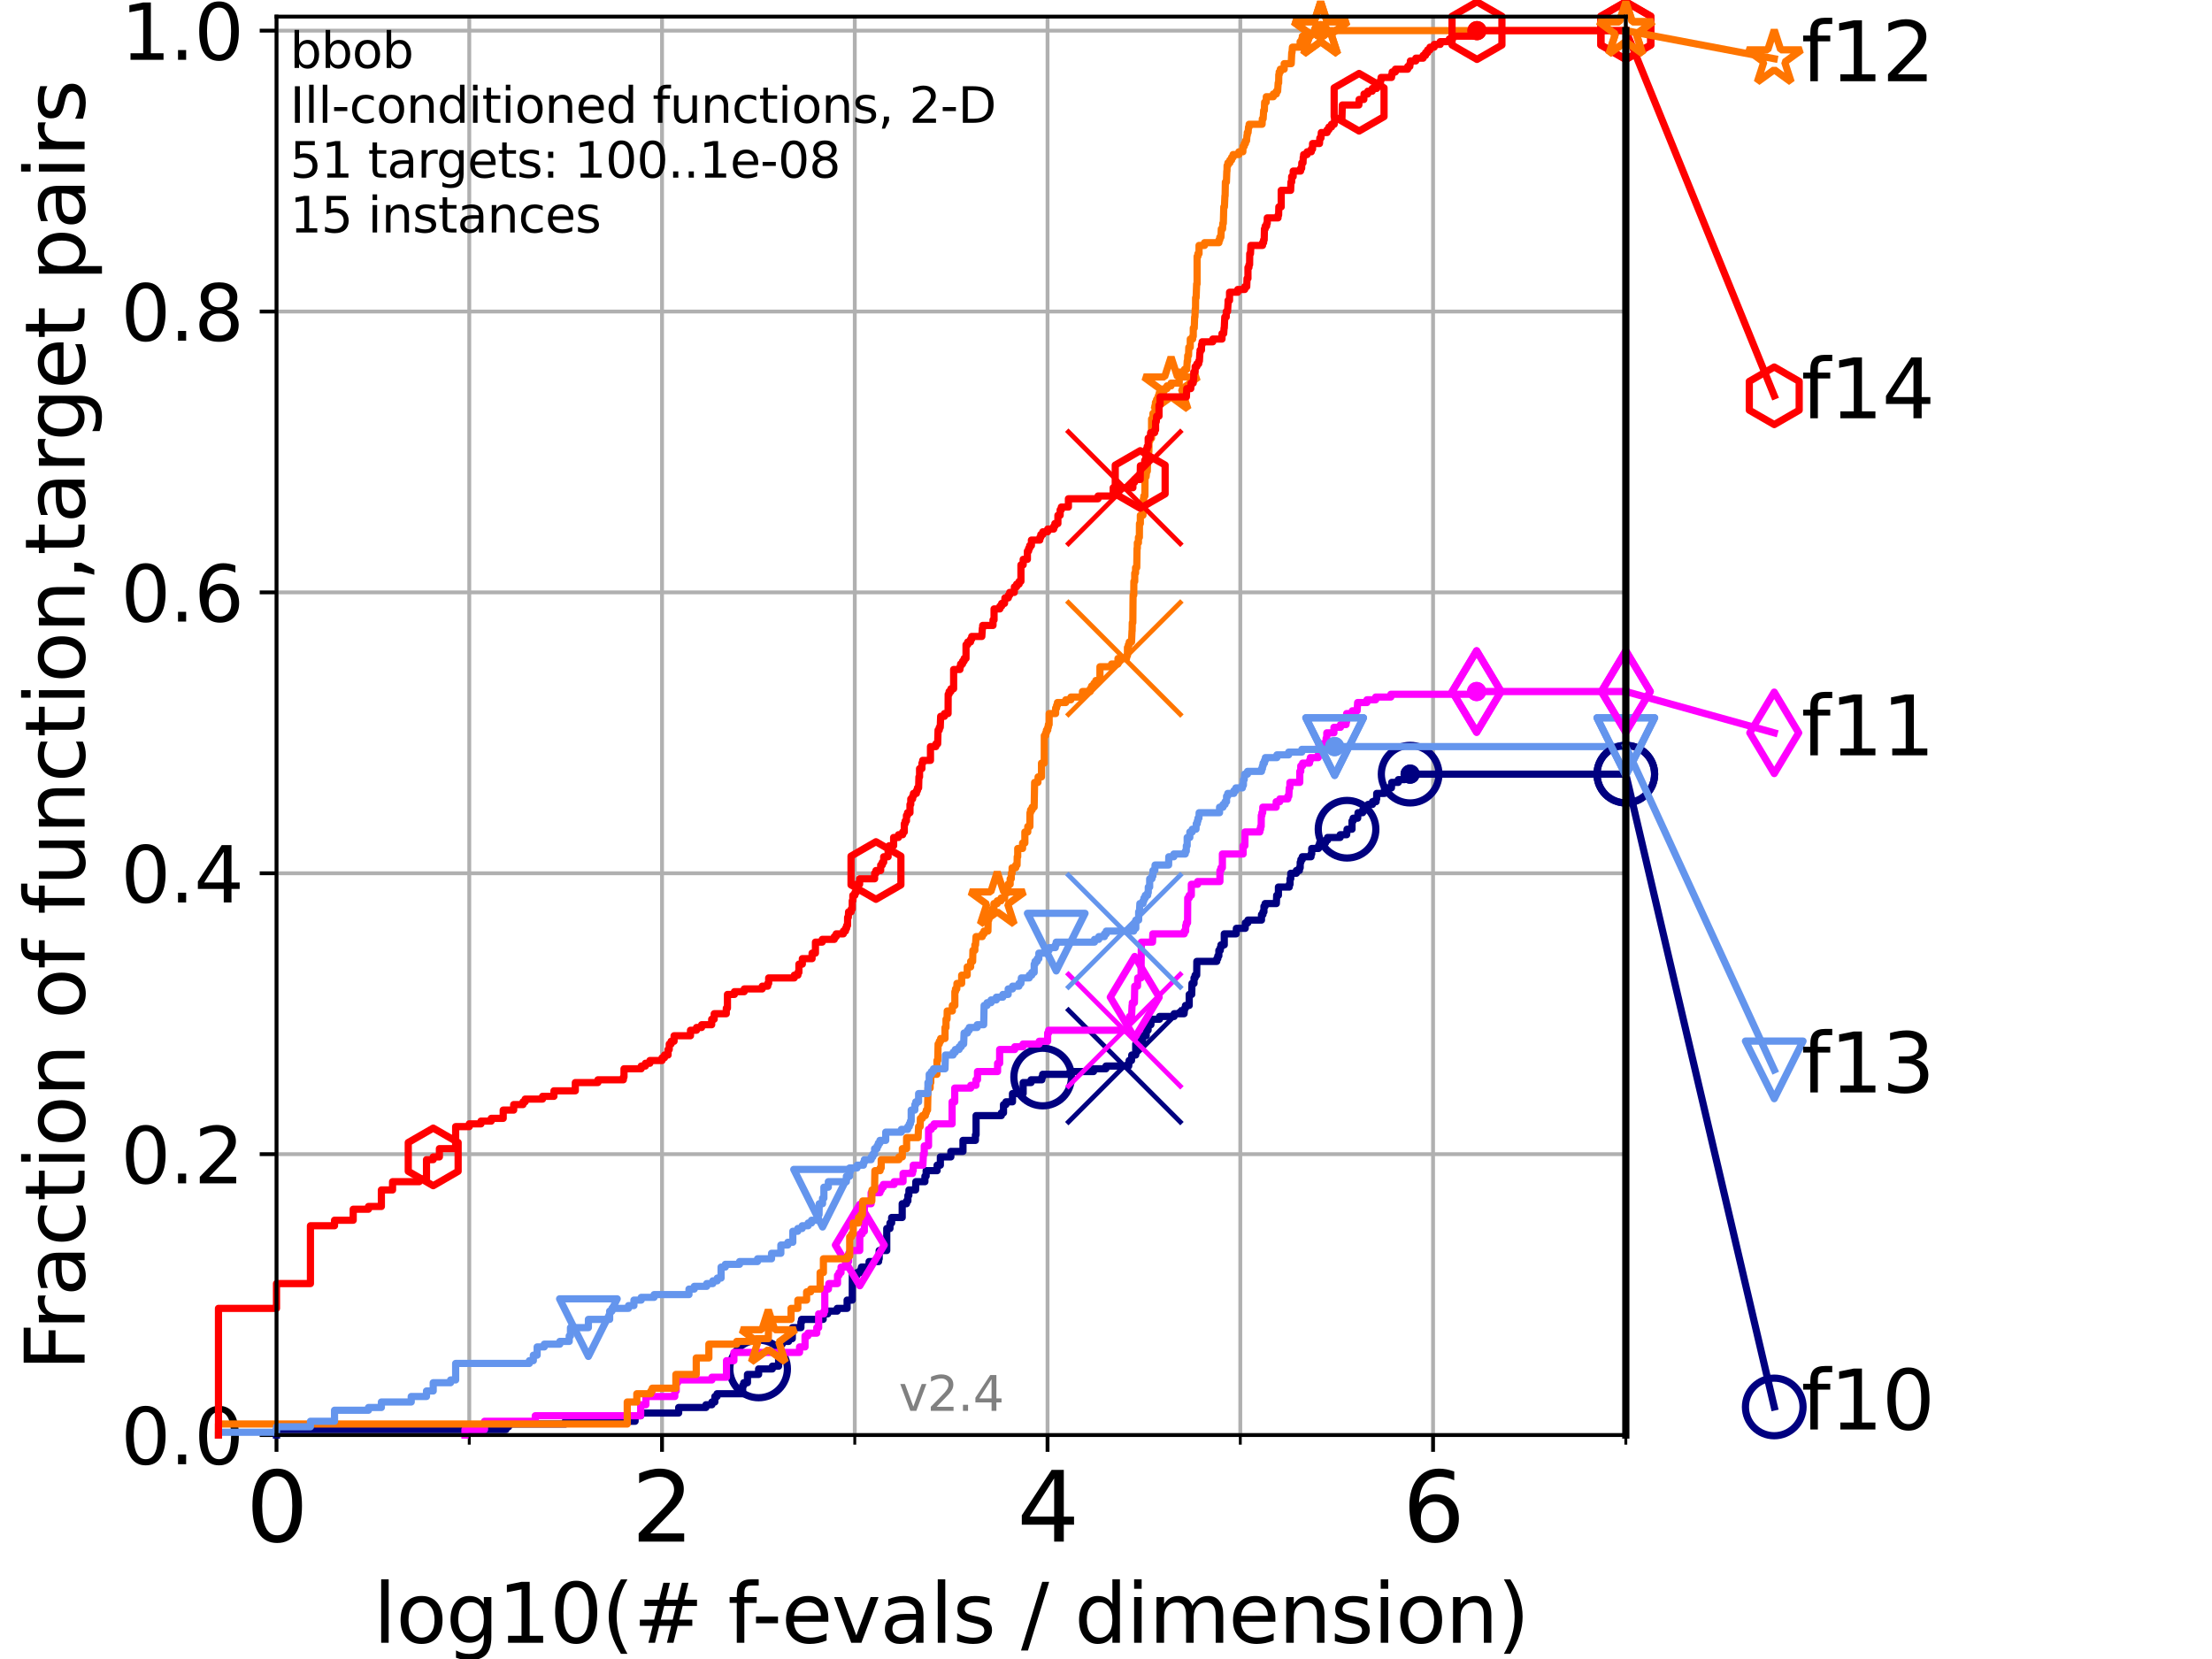 <?xml version="1.0" encoding="utf-8" standalone="no"?>
<!DOCTYPE svg PUBLIC "-//W3C//DTD SVG 1.1//EN"
  "http://www.w3.org/Graphics/SVG/1.1/DTD/svg11.dtd">
<svg height="345.6pt" version="1.1" viewBox="0 0 460.8 345.6" width="460.8pt" xmlns="http://www.w3.org/2000/svg" xmlns:xlink="http://www.w3.org/1999/xlink">
 <defs>
  <style type="text/css">*{stroke-linecap:butt;stroke-linejoin:round;}</style>
 </defs>
 <g id="figure_1">
  <g id="patch_1">
   <path d="M 0 345.6 
L 460.8 345.6 
L 460.8 0 
L 0 0 
z
" style="fill:#ffffff;"/>
  </g>
  <g id="axes_1">
   <g id="patch_2">
    <path d="M 57.6 298.944 
L 338.688 298.944 
L 338.688 3.456 
L 57.6 3.456 
z
" style="fill:#ffffff;"/>
   </g>
   <g id="matplotlib.axis_1">
    <g id="xtick_1">
     <g id="line2d_1">
      <path clip-path="url(#p45b5452d91)" d="M 57.6 298.944 
L 57.6 3.456 
" style="fill:none;stroke:#b0b0b0;stroke-linecap:square;stroke-width:0.8;"/>
     </g>
     <g id="line2d_2">
      <defs>
       <path d="M 0 0 
L 0 3.5 
" id="mdc75d68ec4" style="stroke:#000000;stroke-width:0.8;"/>
      </defs>
      <g>
       <use style="stroke:#000000;stroke-width:0.8;" x="57.6" xlink:href="#mdc75d68ec4" y="298.944"/>
      </g>
     </g>
     <g id="text_1">
      <!-- 0 -->
      <g transform="translate(51.237 321.141)scale(0.2 -0.2)">
       <defs>
        <path d="M 2034 4250 
Q 1547 4250 1301 3770 
Q 1056 3291 1056 2328 
Q 1056 1369 1301 889 
Q 1547 409 2034 409 
Q 2525 409 2770 889 
Q 3016 1369 3016 2328 
Q 3016 3291 2770 3770 
Q 2525 4250 2034 4250 
z
M 2034 4750 
Q 2819 4750 3233 4129 
Q 3647 3509 3647 2328 
Q 3647 1150 3233 529 
Q 2819 -91 2034 -91 
Q 1250 -91 836 529 
Q 422 1150 422 2328 
Q 422 3509 836 4129 
Q 1250 4750 2034 4750 
z
" id="DejaVuSans-30" transform="scale(0.016)"/>
       </defs>
       <use xlink:href="#DejaVuSans-30"/>
      </g>
     </g>
    </g>
    <g id="xtick_2">
     <g id="line2d_3">
      <path clip-path="url(#p45b5452d91)" d="M 137.911 298.944 
L 137.911 3.456 
" style="fill:none;stroke:#b0b0b0;stroke-linecap:square;stroke-width:0.8;"/>
     </g>
     <g id="line2d_4">
      <g>
       <use style="stroke:#000000;stroke-width:0.8;" x="137.911" xlink:href="#mdc75d68ec4" y="298.944"/>
      </g>
     </g>
     <g id="text_2">
      <!-- 2 -->
      <g transform="translate(131.548 321.141)scale(0.2 -0.2)">
       <defs>
        <path d="M 1228 531 
L 3431 531 
L 3431 0 
L 469 0 
L 469 531 
Q 828 903 1448 1529 
Q 2069 2156 2228 2338 
Q 2531 2678 2651 2914 
Q 2772 3150 2772 3378 
Q 2772 3750 2511 3984 
Q 2250 4219 1831 4219 
Q 1534 4219 1204 4116 
Q 875 4013 500 3803 
L 500 4441 
Q 881 4594 1212 4672 
Q 1544 4750 1819 4750 
Q 2544 4750 2975 4387 
Q 3406 4025 3406 3419 
Q 3406 3131 3298 2873 
Q 3191 2616 2906 2266 
Q 2828 2175 2409 1742 
Q 1991 1309 1228 531 
z
" id="DejaVuSans-32" transform="scale(0.016)"/>
       </defs>
       <use xlink:href="#DejaVuSans-32"/>
      </g>
     </g>
    </g>
    <g id="xtick_3">
     <g id="line2d_5">
      <path clip-path="url(#p45b5452d91)" d="M 218.222 298.944 
L 218.222 3.456 
" style="fill:none;stroke:#b0b0b0;stroke-linecap:square;stroke-width:0.8;"/>
     </g>
     <g id="line2d_6">
      <g>
       <use style="stroke:#000000;stroke-width:0.8;" x="218.222" xlink:href="#mdc75d68ec4" y="298.944"/>
      </g>
     </g>
     <g id="text_3">
      <!-- 4 -->
      <g transform="translate(211.859 321.141)scale(0.2 -0.2)">
       <defs>
        <path d="M 2419 4116 
L 825 1625 
L 2419 1625 
L 2419 4116 
z
M 2253 4666 
L 3047 4666 
L 3047 1625 
L 3713 1625 
L 3713 1100 
L 3047 1100 
L 3047 0 
L 2419 0 
L 2419 1100 
L 313 1100 
L 313 1709 
L 2253 4666 
z
" id="DejaVuSans-34" transform="scale(0.016)"/>
       </defs>
       <use xlink:href="#DejaVuSans-34"/>
      </g>
     </g>
    </g>
    <g id="xtick_4">
     <g id="line2d_7">
      <path clip-path="url(#p45b5452d91)" d="M 298.533 298.944 
L 298.533 3.456 
" style="fill:none;stroke:#b0b0b0;stroke-linecap:square;stroke-width:0.8;"/>
     </g>
     <g id="line2d_8">
      <g>
       <use style="stroke:#000000;stroke-width:0.8;" x="298.533" xlink:href="#mdc75d68ec4" y="298.944"/>
      </g>
     </g>
     <g id="text_4">
      <!-- 6 -->
      <g transform="translate(292.17 321.141)scale(0.2 -0.2)">
       <defs>
        <path d="M 2113 2584 
Q 1688 2584 1439 2293 
Q 1191 2003 1191 1497 
Q 1191 994 1439 701 
Q 1688 409 2113 409 
Q 2538 409 2786 701 
Q 3034 994 3034 1497 
Q 3034 2003 2786 2293 
Q 2538 2584 2113 2584 
z
M 3366 4563 
L 3366 3988 
Q 3128 4100 2886 4159 
Q 2644 4219 2406 4219 
Q 1781 4219 1451 3797 
Q 1122 3375 1075 2522 
Q 1259 2794 1537 2939 
Q 1816 3084 2150 3084 
Q 2853 3084 3261 2657 
Q 3669 2231 3669 1497 
Q 3669 778 3244 343 
Q 2819 -91 2113 -91 
Q 1303 -91 875 529 
Q 447 1150 447 2328 
Q 447 3434 972 4092 
Q 1497 4750 2381 4750 
Q 2619 4750 2861 4703 
Q 3103 4656 3366 4563 
z
" id="DejaVuSans-36" transform="scale(0.016)"/>
       </defs>
       <use xlink:href="#DejaVuSans-36"/>
      </g>
     </g>
    </g>
    <g id="xtick_5">
     <g id="line2d_9">
      <path clip-path="url(#p45b5452d91)" d="M 97.755 298.944 
L 97.755 3.456 
" style="fill:none;stroke:#b0b0b0;stroke-linecap:square;stroke-width:0.8;"/>
     </g>
     <g id="line2d_10">
      <defs>
       <path d="M 0 0 
L 0 2 
" id="ma4b81ab69d" style="stroke:#000000;stroke-width:0.6;"/>
      </defs>
      <g>
       <use style="stroke:#000000;stroke-width:0.6;" x="97.755" xlink:href="#ma4b81ab69d" y="298.944"/>
      </g>
     </g>
    </g>
    <g id="xtick_6">
     <g id="line2d_11">
      <path clip-path="url(#p45b5452d91)" d="M 178.066 298.944 
L 178.066 3.456 
" style="fill:none;stroke:#b0b0b0;stroke-linecap:square;stroke-width:0.8;"/>
     </g>
     <g id="line2d_12">
      <g>
       <use style="stroke:#000000;stroke-width:0.6;" x="178.066" xlink:href="#ma4b81ab69d" y="298.944"/>
      </g>
     </g>
    </g>
    <g id="xtick_7">
     <g id="line2d_13">
      <path clip-path="url(#p45b5452d91)" d="M 258.377 298.944 
L 258.377 3.456 
" style="fill:none;stroke:#b0b0b0;stroke-linecap:square;stroke-width:0.8;"/>
     </g>
     <g id="line2d_14">
      <g>
       <use style="stroke:#000000;stroke-width:0.6;" x="258.377" xlink:href="#ma4b81ab69d" y="298.944"/>
      </g>
     </g>
    </g>
    <g id="xtick_8">
     <g id="line2d_15">
      <path clip-path="url(#p45b5452d91)" d="M 338.688 298.944 
L 338.688 3.456 
" style="fill:none;stroke:#b0b0b0;stroke-linecap:square;stroke-width:0.8;"/>
     </g>
     <g id="line2d_16">
      <g>
       <use style="stroke:#000000;stroke-width:0.6;" x="338.688" xlink:href="#ma4b81ab69d" y="298.944"/>
      </g>
     </g>
    </g>
    <g id="text_5">
     <!-- log10(# f-evals / dimension) -->
     <g transform="translate(77.764 342.218)scale(0.17 -0.17)">
      <defs>
       <path d="M 603 4863 
L 1178 4863 
L 1178 0 
L 603 0 
L 603 4863 
z
" id="DejaVuSans-6c" transform="scale(0.016)"/>
       <path d="M 1959 3097 
Q 1497 3097 1228 2736 
Q 959 2375 959 1747 
Q 959 1119 1226 758 
Q 1494 397 1959 397 
Q 2419 397 2687 759 
Q 2956 1122 2956 1747 
Q 2956 2369 2687 2733 
Q 2419 3097 1959 3097 
z
M 1959 3584 
Q 2709 3584 3137 3096 
Q 3566 2609 3566 1747 
Q 3566 888 3137 398 
Q 2709 -91 1959 -91 
Q 1206 -91 779 398 
Q 353 888 353 1747 
Q 353 2609 779 3096 
Q 1206 3584 1959 3584 
z
" id="DejaVuSans-6f" transform="scale(0.016)"/>
       <path d="M 2906 1791 
Q 2906 2416 2648 2759 
Q 2391 3103 1925 3103 
Q 1463 3103 1205 2759 
Q 947 2416 947 1791 
Q 947 1169 1205 825 
Q 1463 481 1925 481 
Q 2391 481 2648 825 
Q 2906 1169 2906 1791 
z
M 3481 434 
Q 3481 -459 3084 -895 
Q 2688 -1331 1869 -1331 
Q 1566 -1331 1297 -1286 
Q 1028 -1241 775 -1147 
L 775 -588 
Q 1028 -725 1275 -790 
Q 1522 -856 1778 -856 
Q 2344 -856 2625 -561 
Q 2906 -266 2906 331 
L 2906 616 
Q 2728 306 2450 153 
Q 2172 0 1784 0 
Q 1141 0 747 490 
Q 353 981 353 1791 
Q 353 2603 747 3093 
Q 1141 3584 1784 3584 
Q 2172 3584 2450 3431 
Q 2728 3278 2906 2969 
L 2906 3500 
L 3481 3500 
L 3481 434 
z
" id="DejaVuSans-67" transform="scale(0.016)"/>
       <path d="M 794 531 
L 1825 531 
L 1825 4091 
L 703 3866 
L 703 4441 
L 1819 4666 
L 2450 4666 
L 2450 531 
L 3481 531 
L 3481 0 
L 794 0 
L 794 531 
z
" id="DejaVuSans-31" transform="scale(0.016)"/>
       <path d="M 1984 4856 
Q 1566 4138 1362 3434 
Q 1159 2731 1159 2009 
Q 1159 1288 1364 580 
Q 1569 -128 1984 -844 
L 1484 -844 
Q 1016 -109 783 600 
Q 550 1309 550 2009 
Q 550 2706 781 3412 
Q 1013 4119 1484 4856 
L 1984 4856 
z
" id="DejaVuSans-28" transform="scale(0.016)"/>
       <path d="M 3272 2816 
L 2363 2816 
L 2100 1772 
L 3016 1772 
L 3272 2816 
z
M 2803 4594 
L 2478 3297 
L 3391 3297 
L 3719 4594 
L 4219 4594 
L 3897 3297 
L 4872 3297 
L 4872 2816 
L 3775 2816 
L 3519 1772 
L 4513 1772 
L 4513 1294 
L 3397 1294 
L 3072 0 
L 2572 0 
L 2894 1294 
L 1978 1294 
L 1656 0 
L 1153 0 
L 1478 1294 
L 494 1294 
L 494 1772 
L 1594 1772 
L 1856 2816 
L 850 2816 
L 850 3297 
L 1978 3297 
L 2297 4594 
L 2803 4594 
z
" id="DejaVuSans-23" transform="scale(0.016)"/>
       <path id="DejaVuSans-20" transform="scale(0.016)"/>
       <path d="M 2375 4863 
L 2375 4384 
L 1825 4384 
Q 1516 4384 1395 4259 
Q 1275 4134 1275 3809 
L 1275 3500 
L 2222 3500 
L 2222 3053 
L 1275 3053 
L 1275 0 
L 697 0 
L 697 3053 
L 147 3053 
L 147 3500 
L 697 3500 
L 697 3744 
Q 697 4328 969 4595 
Q 1241 4863 1831 4863 
L 2375 4863 
z
" id="DejaVuSans-66" transform="scale(0.016)"/>
       <path d="M 313 2009 
L 1997 2009 
L 1997 1497 
L 313 1497 
L 313 2009 
z
" id="DejaVuSans-2d" transform="scale(0.016)"/>
       <path d="M 3597 1894 
L 3597 1613 
L 953 1613 
Q 991 1019 1311 708 
Q 1631 397 2203 397 
Q 2534 397 2845 478 
Q 3156 559 3463 722 
L 3463 178 
Q 3153 47 2828 -22 
Q 2503 -91 2169 -91 
Q 1331 -91 842 396 
Q 353 884 353 1716 
Q 353 2575 817 3079 
Q 1281 3584 2069 3584 
Q 2775 3584 3186 3129 
Q 3597 2675 3597 1894 
z
M 3022 2063 
Q 3016 2534 2758 2815 
Q 2500 3097 2075 3097 
Q 1594 3097 1305 2825 
Q 1016 2553 972 2059 
L 3022 2063 
z
" id="DejaVuSans-65" transform="scale(0.016)"/>
       <path d="M 191 3500 
L 800 3500 
L 1894 563 
L 2988 3500 
L 3597 3500 
L 2284 0 
L 1503 0 
L 191 3500 
z
" id="DejaVuSans-76" transform="scale(0.016)"/>
       <path d="M 2194 1759 
Q 1497 1759 1228 1600 
Q 959 1441 959 1056 
Q 959 750 1161 570 
Q 1363 391 1709 391 
Q 2188 391 2477 730 
Q 2766 1069 2766 1631 
L 2766 1759 
L 2194 1759 
z
M 3341 1997 
L 3341 0 
L 2766 0 
L 2766 531 
Q 2569 213 2275 61 
Q 1981 -91 1556 -91 
Q 1019 -91 701 211 
Q 384 513 384 1019 
Q 384 1609 779 1909 
Q 1175 2209 1959 2209 
L 2766 2209 
L 2766 2266 
Q 2766 2663 2505 2880 
Q 2244 3097 1772 3097 
Q 1472 3097 1187 3025 
Q 903 2953 641 2809 
L 641 3341 
Q 956 3463 1253 3523 
Q 1550 3584 1831 3584 
Q 2591 3584 2966 3190 
Q 3341 2797 3341 1997 
z
" id="DejaVuSans-61" transform="scale(0.016)"/>
       <path d="M 2834 3397 
L 2834 2853 
Q 2591 2978 2328 3040 
Q 2066 3103 1784 3103 
Q 1356 3103 1142 2972 
Q 928 2841 928 2578 
Q 928 2378 1081 2264 
Q 1234 2150 1697 2047 
L 1894 2003 
Q 2506 1872 2764 1633 
Q 3022 1394 3022 966 
Q 3022 478 2636 193 
Q 2250 -91 1575 -91 
Q 1294 -91 989 -36 
Q 684 19 347 128 
L 347 722 
Q 666 556 975 473 
Q 1284 391 1588 391 
Q 1994 391 2212 530 
Q 2431 669 2431 922 
Q 2431 1156 2273 1281 
Q 2116 1406 1581 1522 
L 1381 1569 
Q 847 1681 609 1914 
Q 372 2147 372 2553 
Q 372 3047 722 3315 
Q 1072 3584 1716 3584 
Q 2034 3584 2315 3537 
Q 2597 3491 2834 3397 
z
" id="DejaVuSans-73" transform="scale(0.016)"/>
       <path d="M 1625 4666 
L 2156 4666 
L 531 -594 
L 0 -594 
L 1625 4666 
z
" id="DejaVuSans-2f" transform="scale(0.016)"/>
       <path d="M 2906 2969 
L 2906 4863 
L 3481 4863 
L 3481 0 
L 2906 0 
L 2906 525 
Q 2725 213 2448 61 
Q 2172 -91 1784 -91 
Q 1150 -91 751 415 
Q 353 922 353 1747 
Q 353 2572 751 3078 
Q 1150 3584 1784 3584 
Q 2172 3584 2448 3432 
Q 2725 3281 2906 2969 
z
M 947 1747 
Q 947 1113 1208 752 
Q 1469 391 1925 391 
Q 2381 391 2643 752 
Q 2906 1113 2906 1747 
Q 2906 2381 2643 2742 
Q 2381 3103 1925 3103 
Q 1469 3103 1208 2742 
Q 947 2381 947 1747 
z
" id="DejaVuSans-64" transform="scale(0.016)"/>
       <path d="M 603 3500 
L 1178 3500 
L 1178 0 
L 603 0 
L 603 3500 
z
M 603 4863 
L 1178 4863 
L 1178 4134 
L 603 4134 
L 603 4863 
z
" id="DejaVuSans-69" transform="scale(0.016)"/>
       <path d="M 3328 2828 
Q 3544 3216 3844 3400 
Q 4144 3584 4550 3584 
Q 5097 3584 5394 3201 
Q 5691 2819 5691 2113 
L 5691 0 
L 5113 0 
L 5113 2094 
Q 5113 2597 4934 2840 
Q 4756 3084 4391 3084 
Q 3944 3084 3684 2787 
Q 3425 2491 3425 1978 
L 3425 0 
L 2847 0 
L 2847 2094 
Q 2847 2600 2669 2842 
Q 2491 3084 2119 3084 
Q 1678 3084 1418 2786 
Q 1159 2488 1159 1978 
L 1159 0 
L 581 0 
L 581 3500 
L 1159 3500 
L 1159 2956 
Q 1356 3278 1631 3431 
Q 1906 3584 2284 3584 
Q 2666 3584 2933 3390 
Q 3200 3197 3328 2828 
z
" id="DejaVuSans-6d" transform="scale(0.016)"/>
       <path d="M 3513 2113 
L 3513 0 
L 2938 0 
L 2938 2094 
Q 2938 2591 2744 2837 
Q 2550 3084 2163 3084 
Q 1697 3084 1428 2787 
Q 1159 2491 1159 1978 
L 1159 0 
L 581 0 
L 581 3500 
L 1159 3500 
L 1159 2956 
Q 1366 3272 1645 3428 
Q 1925 3584 2291 3584 
Q 2894 3584 3203 3211 
Q 3513 2838 3513 2113 
z
" id="DejaVuSans-6e" transform="scale(0.016)"/>
       <path d="M 513 4856 
L 1013 4856 
Q 1481 4119 1714 3412 
Q 1947 2706 1947 2009 
Q 1947 1309 1714 600 
Q 1481 -109 1013 -844 
L 513 -844 
Q 928 -128 1133 580 
Q 1338 1288 1338 2009 
Q 1338 2731 1133 3434 
Q 928 4138 513 4856 
z
" id="DejaVuSans-29" transform="scale(0.016)"/>
      </defs>
      <use xlink:href="#DejaVuSans-6c"/>
      <use x="27.783" xlink:href="#DejaVuSans-6f"/>
      <use x="88.965" xlink:href="#DejaVuSans-67"/>
      <use x="152.441" xlink:href="#DejaVuSans-31"/>
      <use x="216.064" xlink:href="#DejaVuSans-30"/>
      <use x="279.688" xlink:href="#DejaVuSans-28"/>
      <use x="318.701" xlink:href="#DejaVuSans-23"/>
      <use x="402.49" xlink:href="#DejaVuSans-20"/>
      <use x="434.277" xlink:href="#DejaVuSans-66"/>
      <use x="463.982" xlink:href="#DejaVuSans-2d"/>
      <use x="500.066" xlink:href="#DejaVuSans-65"/>
      <use x="561.59" xlink:href="#DejaVuSans-76"/>
      <use x="620.77" xlink:href="#DejaVuSans-61"/>
      <use x="682.049" xlink:href="#DejaVuSans-6c"/>
      <use x="709.832" xlink:href="#DejaVuSans-73"/>
      <use x="761.932" xlink:href="#DejaVuSans-20"/>
      <use x="793.719" xlink:href="#DejaVuSans-2f"/>
      <use x="827.41" xlink:href="#DejaVuSans-20"/>
      <use x="859.197" xlink:href="#DejaVuSans-64"/>
      <use x="922.674" xlink:href="#DejaVuSans-69"/>
      <use x="950.457" xlink:href="#DejaVuSans-6d"/>
      <use x="1047.869" xlink:href="#DejaVuSans-65"/>
      <use x="1109.393" xlink:href="#DejaVuSans-6e"/>
      <use x="1172.771" xlink:href="#DejaVuSans-73"/>
      <use x="1224.871" xlink:href="#DejaVuSans-69"/>
      <use x="1252.654" xlink:href="#DejaVuSans-6f"/>
      <use x="1313.836" xlink:href="#DejaVuSans-6e"/>
      <use x="1377.215" xlink:href="#DejaVuSans-29"/>
     </g>
    </g>
   </g>
   <g id="matplotlib.axis_2">
    <g id="ytick_1">
     <g id="line2d_17">
      <path clip-path="url(#p45b5452d91)" d="M 57.6 298.944 
L 338.688 298.944 
" style="fill:none;stroke:#b0b0b0;stroke-linecap:square;stroke-width:0.8;"/>
     </g>
     <g id="line2d_18">
      <defs>
       <path d="M 0 0 
L -3.5 0 
" id="m6842580755" style="stroke:#000000;stroke-width:0.8;"/>
      </defs>
      <g>
       <use style="stroke:#000000;stroke-width:0.8;" x="57.6" xlink:href="#m6842580755" y="298.944"/>
      </g>
     </g>
     <g id="text_6">
      <!-- 0.0 -->
      <g transform="translate(25.155 305.023)scale(0.16 -0.16)">
       <defs>
        <path d="M 684 794 
L 1344 794 
L 1344 0 
L 684 0 
L 684 794 
z
" id="DejaVuSans-2e" transform="scale(0.016)"/>
       </defs>
       <use xlink:href="#DejaVuSans-30"/>
       <use x="63.623" xlink:href="#DejaVuSans-2e"/>
       <use x="95.41" xlink:href="#DejaVuSans-30"/>
      </g>
     </g>
    </g>
    <g id="ytick_2">
     <g id="line2d_19">
      <path clip-path="url(#p45b5452d91)" d="M 57.6 240.432 
L 338.688 240.432 
" style="fill:none;stroke:#b0b0b0;stroke-linecap:square;stroke-width:0.8;"/>
     </g>
     <g id="line2d_20">
      <g>
       <use style="stroke:#000000;stroke-width:0.8;" x="57.6" xlink:href="#m6842580755" y="240.432"/>
      </g>
     </g>
     <g id="text_7">
      <!-- 0.2 -->
      <g transform="translate(25.155 246.51)scale(0.16 -0.16)">
       <use xlink:href="#DejaVuSans-30"/>
       <use x="63.623" xlink:href="#DejaVuSans-2e"/>
       <use x="95.41" xlink:href="#DejaVuSans-32"/>
      </g>
     </g>
    </g>
    <g id="ytick_3">
     <g id="line2d_21">
      <path clip-path="url(#p45b5452d91)" d="M 57.6 181.919 
L 338.688 181.919 
" style="fill:none;stroke:#b0b0b0;stroke-linecap:square;stroke-width:0.8;"/>
     </g>
     <g id="line2d_22">
      <g>
       <use style="stroke:#000000;stroke-width:0.8;" x="57.6" xlink:href="#m6842580755" y="181.919"/>
      </g>
     </g>
     <g id="text_8">
      <!-- 0.4 -->
      <g transform="translate(25.155 187.998)scale(0.16 -0.16)">
       <use xlink:href="#DejaVuSans-30"/>
       <use x="63.623" xlink:href="#DejaVuSans-2e"/>
       <use x="95.41" xlink:href="#DejaVuSans-34"/>
      </g>
     </g>
    </g>
    <g id="ytick_4">
     <g id="line2d_23">
      <path clip-path="url(#p45b5452d91)" d="M 57.6 123.407 
L 338.688 123.407 
" style="fill:none;stroke:#b0b0b0;stroke-linecap:square;stroke-width:0.8;"/>
     </g>
     <g id="line2d_24">
      <g>
       <use style="stroke:#000000;stroke-width:0.8;" x="57.6" xlink:href="#m6842580755" y="123.407"/>
      </g>
     </g>
     <g id="text_9">
      <!-- 0.6 -->
      <g transform="translate(25.155 129.485)scale(0.16 -0.16)">
       <use xlink:href="#DejaVuSans-30"/>
       <use x="63.623" xlink:href="#DejaVuSans-2e"/>
       <use x="95.41" xlink:href="#DejaVuSans-36"/>
      </g>
     </g>
    </g>
    <g id="ytick_5">
     <g id="line2d_25">
      <path clip-path="url(#p45b5452d91)" d="M 57.6 64.894 
L 338.688 64.894 
" style="fill:none;stroke:#b0b0b0;stroke-linecap:square;stroke-width:0.8;"/>
     </g>
     <g id="line2d_26">
      <g>
       <use style="stroke:#000000;stroke-width:0.8;" x="57.6" xlink:href="#m6842580755" y="64.894"/>
      </g>
     </g>
     <g id="text_10">
      <!-- 0.8 -->
      <g transform="translate(25.155 70.973)scale(0.16 -0.16)">
       <defs>
        <path d="M 2034 2216 
Q 1584 2216 1326 1975 
Q 1069 1734 1069 1313 
Q 1069 891 1326 650 
Q 1584 409 2034 409 
Q 2484 409 2743 651 
Q 3003 894 3003 1313 
Q 3003 1734 2745 1975 
Q 2488 2216 2034 2216 
z
M 1403 2484 
Q 997 2584 770 2862 
Q 544 3141 544 3541 
Q 544 4100 942 4425 
Q 1341 4750 2034 4750 
Q 2731 4750 3128 4425 
Q 3525 4100 3525 3541 
Q 3525 3141 3298 2862 
Q 3072 2584 2669 2484 
Q 3125 2378 3379 2068 
Q 3634 1759 3634 1313 
Q 3634 634 3220 271 
Q 2806 -91 2034 -91 
Q 1263 -91 848 271 
Q 434 634 434 1313 
Q 434 1759 690 2068 
Q 947 2378 1403 2484 
z
M 1172 3481 
Q 1172 3119 1398 2916 
Q 1625 2713 2034 2713 
Q 2441 2713 2670 2916 
Q 2900 3119 2900 3481 
Q 2900 3844 2670 4047 
Q 2441 4250 2034 4250 
Q 1625 4250 1398 4047 
Q 1172 3844 1172 3481 
z
" id="DejaVuSans-38" transform="scale(0.016)"/>
       </defs>
       <use xlink:href="#DejaVuSans-30"/>
       <use x="63.623" xlink:href="#DejaVuSans-2e"/>
       <use x="95.41" xlink:href="#DejaVuSans-38"/>
      </g>
     </g>
    </g>
    <g id="ytick_6">
     <g id="line2d_27">
      <path clip-path="url(#p45b5452d91)" d="M 57.6 6.382 
L 338.688 6.382 
" style="fill:none;stroke:#b0b0b0;stroke-linecap:square;stroke-width:0.8;"/>
     </g>
     <g id="line2d_28">
      <g>
       <use style="stroke:#000000;stroke-width:0.8;" x="57.6" xlink:href="#m6842580755" y="6.382"/>
      </g>
     </g>
     <g id="text_11">
      <!-- 1.0 -->
      <g transform="translate(25.155 12.46)scale(0.16 -0.16)">
       <use xlink:href="#DejaVuSans-31"/>
       <use x="63.623" xlink:href="#DejaVuSans-2e"/>
       <use x="95.41" xlink:href="#DejaVuSans-30"/>
      </g>
     </g>
    </g>
    <g id="text_12">
     <!-- Fraction of function,target pairs -->
     <g transform="translate(17.62 285.585)rotate(-90)scale(0.17 -0.17)">
      <defs>
       <path d="M 628 4666 
L 3309 4666 
L 3309 4134 
L 1259 4134 
L 1259 2759 
L 3109 2759 
L 3109 2228 
L 1259 2228 
L 1259 0 
L 628 0 
L 628 4666 
z
" id="DejaVuSans-46" transform="scale(0.016)"/>
       <path d="M 2631 2963 
Q 2534 3019 2420 3045 
Q 2306 3072 2169 3072 
Q 1681 3072 1420 2755 
Q 1159 2438 1159 1844 
L 1159 0 
L 581 0 
L 581 3500 
L 1159 3500 
L 1159 2956 
Q 1341 3275 1631 3429 
Q 1922 3584 2338 3584 
Q 2397 3584 2469 3576 
Q 2541 3569 2628 3553 
L 2631 2963 
z
" id="DejaVuSans-72" transform="scale(0.016)"/>
       <path d="M 3122 3366 
L 3122 2828 
Q 2878 2963 2633 3030 
Q 2388 3097 2138 3097 
Q 1578 3097 1268 2742 
Q 959 2388 959 1747 
Q 959 1106 1268 751 
Q 1578 397 2138 397 
Q 2388 397 2633 464 
Q 2878 531 3122 666 
L 3122 134 
Q 2881 22 2623 -34 
Q 2366 -91 2075 -91 
Q 1284 -91 818 406 
Q 353 903 353 1747 
Q 353 2603 823 3093 
Q 1294 3584 2113 3584 
Q 2378 3584 2631 3529 
Q 2884 3475 3122 3366 
z
" id="DejaVuSans-63" transform="scale(0.016)"/>
       <path d="M 1172 4494 
L 1172 3500 
L 2356 3500 
L 2356 3053 
L 1172 3053 
L 1172 1153 
Q 1172 725 1289 603 
Q 1406 481 1766 481 
L 2356 481 
L 2356 0 
L 1766 0 
Q 1100 0 847 248 
Q 594 497 594 1153 
L 594 3053 
L 172 3053 
L 172 3500 
L 594 3500 
L 594 4494 
L 1172 4494 
z
" id="DejaVuSans-74" transform="scale(0.016)"/>
       <path d="M 544 1381 
L 544 3500 
L 1119 3500 
L 1119 1403 
Q 1119 906 1312 657 
Q 1506 409 1894 409 
Q 2359 409 2629 706 
Q 2900 1003 2900 1516 
L 2900 3500 
L 3475 3500 
L 3475 0 
L 2900 0 
L 2900 538 
Q 2691 219 2414 64 
Q 2138 -91 1772 -91 
Q 1169 -91 856 284 
Q 544 659 544 1381 
z
M 1991 3584 
L 1991 3584 
z
" id="DejaVuSans-75" transform="scale(0.016)"/>
       <path d="M 750 794 
L 1409 794 
L 1409 256 
L 897 -744 
L 494 -744 
L 750 256 
L 750 794 
z
" id="DejaVuSans-2c" transform="scale(0.016)"/>
       <path d="M 1159 525 
L 1159 -1331 
L 581 -1331 
L 581 3500 
L 1159 3500 
L 1159 2969 
Q 1341 3281 1617 3432 
Q 1894 3584 2278 3584 
Q 2916 3584 3314 3078 
Q 3713 2572 3713 1747 
Q 3713 922 3314 415 
Q 2916 -91 2278 -91 
Q 1894 -91 1617 61 
Q 1341 213 1159 525 
z
M 3116 1747 
Q 3116 2381 2855 2742 
Q 2594 3103 2138 3103 
Q 1681 3103 1420 2742 
Q 1159 2381 1159 1747 
Q 1159 1113 1420 752 
Q 1681 391 2138 391 
Q 2594 391 2855 752 
Q 3116 1113 3116 1747 
z
" id="DejaVuSans-70" transform="scale(0.016)"/>
      </defs>
      <use xlink:href="#DejaVuSans-46"/>
      <use x="50.27" xlink:href="#DejaVuSans-72"/>
      <use x="91.383" xlink:href="#DejaVuSans-61"/>
      <use x="152.662" xlink:href="#DejaVuSans-63"/>
      <use x="207.643" xlink:href="#DejaVuSans-74"/>
      <use x="246.852" xlink:href="#DejaVuSans-69"/>
      <use x="274.635" xlink:href="#DejaVuSans-6f"/>
      <use x="335.816" xlink:href="#DejaVuSans-6e"/>
      <use x="399.195" xlink:href="#DejaVuSans-20"/>
      <use x="430.982" xlink:href="#DejaVuSans-6f"/>
      <use x="492.164" xlink:href="#DejaVuSans-66"/>
      <use x="527.369" xlink:href="#DejaVuSans-20"/>
      <use x="559.156" xlink:href="#DejaVuSans-66"/>
      <use x="594.361" xlink:href="#DejaVuSans-75"/>
      <use x="657.74" xlink:href="#DejaVuSans-6e"/>
      <use x="721.119" xlink:href="#DejaVuSans-63"/>
      <use x="776.1" xlink:href="#DejaVuSans-74"/>
      <use x="815.309" xlink:href="#DejaVuSans-69"/>
      <use x="843.092" xlink:href="#DejaVuSans-6f"/>
      <use x="904.273" xlink:href="#DejaVuSans-6e"/>
      <use x="967.652" xlink:href="#DejaVuSans-2c"/>
      <use x="999.439" xlink:href="#DejaVuSans-74"/>
      <use x="1038.648" xlink:href="#DejaVuSans-61"/>
      <use x="1099.928" xlink:href="#DejaVuSans-72"/>
      <use x="1139.291" xlink:href="#DejaVuSans-67"/>
      <use x="1202.768" xlink:href="#DejaVuSans-65"/>
      <use x="1264.291" xlink:href="#DejaVuSans-74"/>
      <use x="1303.5" xlink:href="#DejaVuSans-20"/>
      <use x="1335.287" xlink:href="#DejaVuSans-70"/>
      <use x="1398.764" xlink:href="#DejaVuSans-61"/>
      <use x="1460.043" xlink:href="#DejaVuSans-69"/>
      <use x="1487.826" xlink:href="#DejaVuSans-72"/>
      <use x="1528.939" xlink:href="#DejaVuSans-73"/>
     </g>
    </g>
   </g>
   <g id="line2d_29">
    <defs>
     <path d="M 0 1.5 
C 0.398 1.5 0.779 1.342 1.061 1.061 
C 1.342 0.779 1.5 0.398 1.5 0 
C 1.5 -0.398 1.342 -0.779 1.061 -1.061 
C 0.779 -1.342 0.398 -1.5 0 -1.5 
C -0.398 -1.5 -0.779 -1.342 -1.061 -1.061 
C -1.342 -0.779 -1.5 -0.398 -1.5 0 
C -1.5 0.398 -1.342 0.779 -1.061 1.061 
C -0.779 1.342 -0.398 1.5 0 1.5 
z
" id="m065f1577ca" style="stroke:#000080;"/>
    </defs>
    <g>
     <use style="fill:#000080;stroke:#000080;" x="293.756" xlink:href="#m065f1577ca" y="161.268"/>
     <use style="fill:#000080;stroke:#000080;" x="293.756" xlink:href="#m065f1577ca" y="161.268"/>
    </g>
   </g>
   <g id="line2d_30">
    <path d="M 57.6 298.944 
L 57.6 297.797 
L 105.398 297.797 
L 105.398 297.223 
L 105.952 297.223 
L 105.952 296.649 
L 117.765 296.649 
L 117.765 296.076 
L 132.303 296.076 
L 132.303 294.928 
L 133.466 294.928 
L 133.466 294.355 
L 141.379 294.355 
L 141.379 293.207 
L 147.062 293.207 
L 147.062 292.634 
L 148.306 292.634 
L 148.306 292.06 
L 148.92 292.06 
L 148.92 290.913 
L 149.378 290.913 
L 149.378 290.339 
L 154.708 290.339 
L 154.708 288.618 
L 154.939 288.618 
L 154.939 288.045 
L 155.71 288.045 
L 155.71 286.324 
L 158.031 286.324 
L 158.031 285.176 
L 160.891 285.176 
L 160.891 284.603 
L 162.195 284.603 
L 162.195 282.882 
L 162.539 282.882 
L 162.539 280.013 
L 162.958 280.013 
L 162.958 279.44 
L 164.295 279.44 
L 164.295 278.866 
L 165.047 278.866 
L 165.084 276.572 
L 166.846 276.572 
L 166.846 275.424 
L 166.978 275.424 
L 166.978 274.851 
L 171.481 274.851 
L 171.481 273.703 
L 172.434 273.703 
L 172.434 273.13 
L 174.402 273.13 
L 174.402 272.556 
L 176.469 272.556 
L 176.469 270.835 
L 177.544 270.835 
L 177.553 265.672 
L 178.539 265.672 
L 178.539 265.099 
L 179.254 265.099 
L 179.254 264.525 
L 179.457 264.525 
L 179.457 263.951 
L 180.997 263.951 
L 181.049 262.804 
L 183.033 262.804 
L 183.033 262.23 
L 183.151 262.23 
L 183.151 260.509 
L 184.726 260.509 
L 184.726 255.92 
L 185.397 255.92 
L 185.397 254.773 
L 185.748 254.773 
L 185.748 253.626 
L 187.945 253.626 
L 187.945 250.757 
L 188.842 250.757 
L 188.842 250.184 
L 189.131 250.184 
L 189.131 249.036 
L 189.328 249.036 
L 189.351 247.889 
L 190.733 247.889 
L 190.784 246.168 
L 192.675 246.168 
L 192.675 245.021 
L 192.933 245.021 
L 192.933 243.873 
L 195.216 243.873 
L 195.216 242.726 
L 195.894 242.726 
L 195.894 241.005 
L 198.079 241.005 
L 198.079 239.858 
L 200.605 239.858 
L 200.605 237.563 
L 203.197 237.563 
L 203.197 236.416 
L 203.336 236.416 
L 203.336 232.4 
L 208.6 232.4 
L 208.6 231.827 
L 209.048 231.827 
L 209.048 230.106 
L 209.554 230.106 
L 209.554 229.532 
L 210.92 229.532 
L 210.92 227.811 
L 213.137 227.811 
L 213.137 225.517 
L 214.792 225.517 
L 214.792 224.943 
L 217.037 224.943 
L 217.037 224.369 
L 217.207 224.369 
L 217.207 223.796 
L 222.892 223.796 
L 222.892 223.222 
L 227.811 223.222 
L 227.811 222.648 
L 230.388 222.648 
L 230.388 222.075 
L 235.132 222.075 
L 235.215 220.927 
L 235.716 220.927 
L 235.763 219.78 
L 236.592 219.78 
L 236.592 217.485 
L 236.964 217.485 
L 236.964 216.912 
L 238.017 216.912 
L 238.017 215.765 
L 238.778 215.765 
L 238.778 214.617 
L 239.173 214.617 
L 239.173 213.47 
L 239.755 213.47 
L 239.801 212.323 
L 241.55 212.323 
L 241.55 211.749 
L 244.59 211.749 
L 244.59 211.175 
L 246.666 211.175 
L 246.772 210.028 
L 246.956 210.028 
L 246.956 209.454 
L 247.735 209.454 
L 247.735 207.16 
L 248.257 207.16 
L 248.311 204.865 
L 248.737 204.865 
L 248.737 203.718 
L 248.961 203.718 
L 248.961 203.144 
L 249.295 203.144 
L 249.322 200.276 
L 253.478 200.276 
L 253.478 199.702 
L 253.691 199.702 
L 253.691 199.129 
L 253.911 199.129 
L 253.911 197.981 
L 254.208 197.981 
L 254.208 197.408 
L 254.345 197.408 
L 254.345 196.834 
L 255.036 196.834 
L 255.036 194.539 
L 257.517 194.539 
L 257.56 193.392 
L 259.399 193.392 
L 259.428 192.245 
L 259.955 192.245 
L 259.955 191.671 
L 262.791 191.671 
L 262.791 190.524 
L 263.095 190.524 
L 263.095 189.95 
L 263.302 189.95 
L 263.302 188.803 
L 263.546 188.803 
L 263.546 188.229 
L 265.888 188.229 
L 265.958 186.508 
L 266.317 186.508 
L 266.317 184.787 
L 268.578 184.787 
L 268.578 184.214 
L 268.737 184.214 
L 268.737 183.066 
L 268.887 183.066 
L 268.887 181.919 
L 270.052 181.919 
L 270.052 181.345 
L 270.688 181.345 
L 270.688 180.772 
L 270.854 180.772 
L 270.854 179.624 
L 270.995 179.624 
L 270.995 179.051 
L 271.29 179.051 
L 271.29 178.477 
L 273.11 178.477 
L 273.11 177.903 
L 273.257 177.903 
L 273.257 176.756 
L 274.673 176.756 
L 274.673 176.183 
L 274.892 176.183 
L 274.892 175.609 
L 276.126 175.609 
L 276.126 175.035 
L 276.554 175.035 
L 276.554 174.462 
L 279.181 174.462 
L 279.181 173.888 
L 280.538 173.888 
L 280.615 172.741 
L 281.647 172.741 
L 281.647 171.02 
L 281.883 171.02 
L 281.883 170.446 
L 282.831 170.446 
L 282.898 169.299 
L 283.873 169.299 
L 283.873 168.725 
L 284.916 168.725 
L 284.987 167.578 
L 285.912 167.578 
L 285.912 167.004 
L 286.672 167.004 
L 286.672 166.43 
L 286.789 166.43 
L 286.792 165.283 
L 288.422 165.283 
L 288.422 164.136 
L 289.862 164.136 
L 289.918 162.989 
L 291.291 162.989 
L 291.291 162.415 
L 292.566 162.415 
L 292.566 161.841 
L 293.756 161.841 
L 293.756 161.268 
L 338.688 161.268 
L 338.688 161.268 
" style="fill:none;stroke:#000080;stroke-linecap:square;stroke-width:1.5;"/>
   </g>
   <g id="line2d_31">
    <defs>
     <path d="M 0 6 
C 1.591 6 3.117 5.368 4.243 4.243 
C 5.368 3.117 6 1.591 6 0 
C 6 -1.591 5.368 -3.117 4.243 -4.243 
C 3.117 -5.368 1.591 -6 0 -6 
C -1.591 -6 -3.117 -5.368 -4.243 -4.243 
C -5.368 -3.117 -6 -1.591 -6 0 
C -6 1.591 -5.368 3.117 -4.243 4.243 
C -3.117 5.368 -1.591 6 0 6 
z
" id="m050f79abf6" style="stroke:#000080;stroke-width:1.5;"/>
    </defs>
    <g>
     <use style="fill-opacity:0;stroke:#000080;stroke-width:1.5;" x="158.031" xlink:href="#m050f79abf6" y="285.176"/>
     <use style="fill-opacity:0;stroke:#000080;stroke-width:1.5;" x="217.207" xlink:href="#m050f79abf6" y="224.369"/>
     <use style="fill-opacity:0;stroke:#000080;stroke-width:1.5;" x="280.615" xlink:href="#m050f79abf6" y="172.741"/>
     <use style="fill-opacity:0;stroke:#000080;stroke-width:1.5;" x="293.756" xlink:href="#m050f79abf6" y="161.268"/>
     <use style="fill-opacity:0;stroke:#000080;stroke-width:1.5;" x="338.688" xlink:href="#m050f79abf6" y="161.268"/>
    </g>
   </g>
   <g id="line2d_32">
    <path style="fill:none;stroke:#000080;stroke-linecap:square;stroke-width:1.5;"/>
    <g/>
   </g>
   <g id="line2d_33">
    <path clip-path="url(#p45b5452d91)" d="M 234.223 222.075 
" style="fill:none;stroke:#000080;stroke-linecap:square;stroke-width:1.5;"/>
    <defs>
     <path d="M -12 12 
L 12 -12 
M -12 -12 
L 12 12 
" id="mb2fef12bc8" style="stroke:#000080;"/>
    </defs>
    <g clip-path="url(#p45b5452d91)">
     <use style="fill:#000080;stroke:#000080;" x="234.223" xlink:href="#mb2fef12bc8" y="222.075"/>
    </g>
   </g>
   <g id="line2d_34">
    <defs>
     <path d="M 0 1.5 
C 0.398 1.5 0.779 1.342 1.061 1.061 
C 1.342 0.779 1.5 0.398 1.5 0 
C 1.5 -0.398 1.342 -0.779 1.061 -1.061 
C 0.779 -1.342 0.398 -1.5 0 -1.5 
C -0.398 -1.5 -0.779 -1.342 -1.061 -1.061 
C -1.342 -0.779 -1.5 -0.398 -1.5 0 
C -1.5 0.398 -1.342 0.779 -1.061 1.061 
C -0.779 1.342 -0.398 1.5 0 1.5 
z
" id="m777d103c68" style="stroke:#ff00ff;"/>
    </defs>
    <g>
     <use style="fill:#ff00ff;stroke:#ff00ff;" x="307.609" xlink:href="#m777d103c68" y="144.058"/>
     <use style="fill:#ff00ff;stroke:#ff00ff;" x="307.609" xlink:href="#m777d103c68" y="144.058"/>
    </g>
   </g>
   <g id="line2d_35">
    <path d="M 96.861 298.944 
L 96.861 297.797 
L 100.935 297.797 
L 100.935 296.076 
L 111.506 296.076 
L 111.506 294.928 
L 133.466 294.928 
L 133.466 292.634 
L 134.556 292.634 
L 134.556 290.913 
L 140.574 290.913 
L 140.574 289.766 
L 140.871 289.766 
L 140.871 288.045 
L 141.163 288.045 
L 141.163 287.471 
L 148.306 287.471 
L 148.306 286.897 
L 151.341 286.897 
L 151.341 283.455 
L 152.885 283.455 
L 152.885 281.734 
L 166.561 281.734 
L 166.561 280.587 
L 167.704 280.587 
L 167.704 278.293 
L 168.309 278.293 
L 168.309 277.719 
L 170.147 277.719 
L 170.147 276.572 
L 170.54 276.572 
L 170.54 273.703 
L 171.633 273.703 
L 171.633 273.13 
L 171.821 273.13 
L 171.821 268.54 
L 172.578 268.54 
L 172.661 267.393 
L 174.467 267.393 
L 174.467 265.672 
L 174.785 265.672 
L 174.785 265.099 
L 175.201 265.099 
L 175.201 263.951 
L 176.325 263.951 
L 176.325 262.804 
L 176.782 262.804 
L 176.782 261.083 
L 177.089 261.083 
L 177.089 260.509 
L 179.099 260.509 
L 179.115 257.067 
L 179.609 257.067 
L 179.609 256.494 
L 180.058 256.494 
L 180.066 250.757 
L 181.47 250.757 
L 181.47 248.463 
L 183.313 248.463 
L 183.313 247.889 
L 183.595 247.889 
L 183.595 247.315 
L 184.015 247.315 
L 184.015 246.742 
L 186.268 246.742 
L 186.268 246.168 
L 188.122 246.168 
L 188.122 244.447 
L 190.089 244.447 
L 190.089 243.873 
L 190.241 243.873 
L 190.241 242.726 
L 192.251 242.726 
L 192.359 240.432 
L 192.542 240.432 
L 192.542 238.711 
L 193.432 238.711 
L 193.432 235.269 
L 194.011 235.269 
L 194.011 234.695 
L 194.582 234.695 
L 194.582 234.121 
L 198.34 234.121 
L 198.34 229.532 
L 198.89 229.532 
L 198.89 226.664 
L 202.225 226.664 
L 202.225 226.09 
L 203.304 226.09 
L 203.304 224.943 
L 203.633 224.943 
L 203.633 223.222 
L 207.813 223.222 
L 207.813 221.501 
L 208.245 221.501 
L 208.245 218.633 
L 211.396 218.633 
L 211.396 218.059 
L 213.114 218.059 
L 213.114 217.485 
L 216.485 217.485 
L 216.485 216.912 
L 218.244 216.912 
L 218.244 215.191 
L 218.456 215.191 
L 218.456 214.617 
L 234.67 214.617 
L 234.67 214.044 
L 234.947 214.044 
L 234.987 212.323 
L 235.304 212.323 
L 235.304 211.749 
L 235.728 211.749 
L 235.829 209.454 
L 235.88 209.454 
L 235.88 208.881 
L 236.32 208.881 
L 236.383 205.439 
L 236.959 205.439 
L 237.007 203.718 
L 237.69 203.718 
L 237.769 196.26 
L 240.091 196.26 
L 240.152 194.539 
L 246.698 194.539 
L 246.698 193.966 
L 246.992 193.966 
L 246.998 192.818 
L 247.133 192.818 
L 247.133 192.245 
L 247.391 192.245 
L 247.425 187.082 
L 247.733 187.082 
L 247.733 186.508 
L 248.174 186.508 
L 248.174 184.214 
L 249.491 184.214 
L 249.491 183.64 
L 254.133 183.64 
L 254.133 181.345 
L 254.343 181.345 
L 254.343 180.772 
L 254.646 180.772 
L 254.646 177.903 
L 258.965 177.903 
L 258.965 176.183 
L 259.333 176.183 
L 259.356 173.314 
L 262.446 173.314 
L 262.446 172.741 
L 262.604 172.741 
L 262.604 172.167 
L 262.731 172.167 
L 262.745 169.872 
L 262.873 169.872 
L 262.873 169.299 
L 263.042 169.299 
L 263.06 168.151 
L 265.85 168.151 
L 265.85 167.004 
L 266.609 167.004 
L 266.609 166.43 
L 268.27 166.43 
L 268.27 165.857 
L 268.484 165.857 
L 268.577 164.136 
L 268.712 164.136 
L 268.712 162.989 
L 270.764 162.989 
L 270.773 160.694 
L 270.972 160.694 
L 270.972 159.547 
L 271.348 159.547 
L 271.348 158.973 
L 272.795 158.973 
L 272.795 158.399 
L 272.973 158.399 
L 272.973 157.826 
L 274.607 157.826 
L 274.607 157.252 
L 274.768 157.252 
L 274.768 154.957 
L 276.242 154.957 
L 276.249 153.81 
L 276.395 153.81 
L 276.395 152.663 
L 277.883 152.663 
L 277.883 151.516 
L 279.254 151.516 
L 279.254 150.942 
L 280.41 150.942 
L 280.41 150.368 
L 280.525 150.368 
L 280.525 148.647 
L 281.71 148.647 
L 281.71 148.074 
L 282.719 148.074 
L 282.819 146.353 
L 284.757 146.353 
L 284.757 145.779 
L 286.581 145.779 
L 286.581 145.205 
L 289.742 145.205 
L 289.742 144.632 
L 307.609 144.632 
L 307.609 144.058 
L 338.688 144.058 
L 338.688 144.058 
" style="fill:none;stroke:#ff00ff;stroke-linecap:square;stroke-width:1.5;"/>
   </g>
   <g id="line2d_36">
    <defs>
     <path d="M -0 8.485 
L 5.091 0 
L 0 -8.485 
L -5.091 -0 
z
" id="mb3b08e1cfa" style="stroke:#ff00ff;stroke-linejoin:miter;stroke-width:1.5;"/>
    </defs>
    <g>
     <use style="fill-opacity:0;stroke:#ff00ff;stroke-linejoin:miter;stroke-width:1.5;" x="179.115" xlink:href="#mb3b08e1cfa" y="259.362"/>
     <use style="fill-opacity:0;stroke:#ff00ff;stroke-linejoin:miter;stroke-width:1.5;" x="236.383" xlink:href="#mb3b08e1cfa" y="207.733"/>
     <use style="fill-opacity:0;stroke:#ff00ff;stroke-linejoin:miter;stroke-width:1.5;" x="307.609" xlink:href="#mb3b08e1cfa" y="144.058"/>
     <use style="fill-opacity:0;stroke:#ff00ff;stroke-linejoin:miter;stroke-width:1.5;" x="307.609" xlink:href="#mb3b08e1cfa" y="144.058"/>
     <use style="fill-opacity:0;stroke:#ff00ff;stroke-linejoin:miter;stroke-width:1.5;" x="338.688" xlink:href="#mb3b08e1cfa" y="144.058"/>
    </g>
   </g>
   <g id="line2d_37">
    <path style="fill:none;stroke:#ff00ff;stroke-linecap:square;stroke-width:1.5;"/>
    <g/>
   </g>
   <g id="line2d_38">
    <path clip-path="url(#p45b5452d91)" d="M 234.223 214.617 
" style="fill:none;stroke:#ff00ff;stroke-linecap:square;stroke-width:1.5;"/>
    <defs>
     <path d="M -12 12 
L 12 -12 
M -12 -12 
L 12 12 
" id="m2fe4cb2c76" style="stroke:#ff00ff;"/>
    </defs>
    <g clip-path="url(#p45b5452d91)">
     <use style="fill:#ff00ff;stroke:#ff00ff;" x="234.223" xlink:href="#m2fe4cb2c76" y="214.617"/>
    </g>
   </g>
   <g id="line2d_39">
    <defs>
     <path d="M 0 1.5 
C 0.398 1.5 0.779 1.342 1.061 1.061 
C 1.342 0.779 1.5 0.398 1.5 0 
C 1.5 -0.398 1.342 -0.779 1.061 -1.061 
C 0.779 -1.342 0.398 -1.5 0 -1.5 
C -0.398 -1.5 -0.779 -1.342 -1.061 -1.061 
C -1.342 -0.779 -1.5 -0.398 -1.5 0 
C -1.5 0.398 -1.342 0.779 -1.061 1.061 
C -0.779 1.342 -0.398 1.5 0 1.5 
z
" id="m56df8286de" style="stroke:#ff7500;"/>
    </defs>
    <g>
     <use style="fill:#ff7500;stroke:#ff7500;" x="275.118" xlink:href="#m56df8286de" y="6.382"/>
     <use style="fill:#ff7500;stroke:#ff7500;" x="275.118" xlink:href="#m56df8286de" y="6.382"/>
    </g>
   </g>
   <g id="line2d_40">
    <path d="M 45.512 298.944 
L 45.512 296.649 
L 130.665 296.649 
L 130.665 292.06 
L 132.66 292.06 
L 132.66 290.339 
L 135.582 290.339 
L 135.582 289.766 
L 135.879 289.766 
L 135.879 289.192 
L 140.797 289.192 
L 140.797 286.324 
L 145.04 286.324 
L 145.04 282.882 
L 147.67 282.882 
L 147.67 280.013 
L 153.467 280.013 
L 153.467 279.44 
L 157.585 279.44 
L 157.585 278.866 
L 160.055 278.866 
L 160.152 274.851 
L 164.788 274.851 
L 164.788 272.556 
L 166.204 272.556 
L 166.204 270.835 
L 168.032 270.835 
L 168.032 269.114 
L 168.88 269.114 
L 168.88 268.54 
L 170.846 268.54 
L 170.846 265.099 
L 171.532 265.099 
L 171.532 262.23 
L 176.517 262.23 
L 176.517 261.657 
L 177.006 261.657 
L 177.006 257.641 
L 177.391 257.641 
L 177.391 257.067 
L 177.732 257.067 
L 177.732 254.773 
L 178.842 254.773 
L 178.842 253.626 
L 179.319 253.626 
L 179.319 253.052 
L 179.649 253.052 
L 179.72 250.184 
L 181.62 250.184 
L 181.655 247.889 
L 182.186 247.889 
L 182.255 243.873 
L 183.339 243.873 
L 183.339 243.3 
L 183.569 243.3 
L 183.569 241.579 
L 187.269 241.579 
L 187.269 241.005 
L 187.974 241.005 
L 187.974 239.284 
L 188.865 239.284 
L 188.865 236.99 
L 191.253 236.99 
L 191.359 234.695 
L 191.685 234.695 
L 191.733 232.974 
L 192.154 232.974 
L 192.154 232.4 
L 192.769 232.4 
L 192.769 231.827 
L 192.97 231.827 
L 192.97 231.253 
L 193.228 231.253 
L 193.323 226.664 
L 193.764 226.664 
L 193.764 225.517 
L 193.902 225.517 
L 193.902 223.796 
L 195.183 223.796 
L 195.183 220.927 
L 195.349 220.927 
L 195.423 217.485 
L 195.679 217.485 
L 195.679 216.912 
L 195.95 216.912 
L 195.95 216.338 
L 196.864 216.338 
L 196.864 214.044 
L 197.071 214.044 
L 197.071 212.323 
L 197.289 212.323 
L 197.324 210.602 
L 198.389 210.602 
L 198.389 209.454 
L 198.914 209.454 
L 198.914 206.586 
L 199.045 206.586 
L 199.045 206.012 
L 199.315 206.012 
L 199.349 204.865 
L 200.332 204.865 
L 200.332 203.144 
L 201.487 203.144 
L 201.487 201.423 
L 202.205 201.423 
L 202.205 200.276 
L 202.618 200.276 
L 202.675 197.981 
L 203.083 197.981 
L 203.083 196.834 
L 203.225 196.834 
L 203.328 195.113 
L 204.625 195.113 
L 204.625 194.539 
L 204.986 194.539 
L 204.986 193.966 
L 205.801 193.966 
L 205.854 191.671 
L 205.976 191.671 
L 205.976 190.524 
L 206.512 190.524 
L 206.512 189.95 
L 206.693 189.95 
L 206.693 189.377 
L 207.053 189.377 
L 207.053 188.229 
L 207.745 188.229 
L 207.745 187.656 
L 208.53 187.656 
L 208.53 187.082 
L 209.284 187.082 
L 209.334 185.935 
L 209.969 185.935 
L 209.969 184.214 
L 210.433 184.214 
L 210.433 183.066 
L 210.666 183.066 
L 210.666 181.919 
L 210.839 181.919 
L 210.839 180.772 
L 211.597 180.772 
L 211.597 180.198 
L 211.873 180.198 
L 211.905 178.477 
L 212.01 178.477 
L 212.01 176.756 
L 213.02 176.756 
L 213.02 175.609 
L 213.498 175.609 
L 213.498 173.314 
L 214.106 173.314 
L 214.106 172.167 
L 214.543 172.167 
L 214.566 169.299 
L 214.689 169.299 
L 214.689 168.725 
L 215.013 168.725 
L 215.013 168.151 
L 215.431 168.151 
L 215.53 162.989 
L 216.22 162.989 
L 216.251 161.841 
L 216.963 161.841 
L 216.963 158.973 
L 217.535 158.973 
L 217.547 153.236 
L 217.827 153.236 
L 217.827 152.663 
L 217.991 152.663 
L 217.991 152.089 
L 218.264 152.089 
L 218.264 151.516 
L 218.391 151.516 
L 218.391 150.942 
L 218.552 150.942 
L 218.563 148.647 
L 219.908 148.647 
L 219.908 147.5 
L 220.11 147.5 
L 220.11 146.926 
L 220.285 146.926 
L 220.285 146.353 
L 222.019 146.353 
L 222.019 145.779 
L 223.092 145.779 
L 223.092 145.205 
L 225.495 145.205 
L 225.495 144.058 
L 227.111 144.058 
L 227.111 143.484 
L 227.403 143.484 
L 227.403 142.911 
L 227.896 142.911 
L 227.896 142.337 
L 228.285 142.337 
L 228.285 141.763 
L 229.137 141.763 
L 229.137 138.895 
L 231.56 138.895 
L 231.56 138.322 
L 232.896 138.322 
L 232.896 137.174 
L 234.678 137.174 
L 234.678 136.601 
L 234.867 136.601 
L 234.867 134.88 
L 235.059 134.88 
L 235.059 134.306 
L 235.243 134.306 
L 235.243 133.732 
L 235.72 133.732 
L 235.819 131.438 
L 235.847 131.438 
L 235.871 129.717 
L 235.99 129.717 
L 236.038 123.98 
L 236.181 123.98 
L 236.204 121.112 
L 236.386 121.112 
L 236.386 119.391 
L 236.558 119.391 
L 236.558 118.244 
L 236.804 118.244 
L 236.869 114.228 
L 236.927 114.228 
L 236.927 113.081 
L 237.157 113.081 
L 237.157 111.934 
L 237.353 111.934 
L 237.373 109.065 
L 237.556 109.065 
L 237.556 107.344 
L 238.099 107.344 
L 238.193 103.902 
L 238.276 103.902 
L 238.276 103.329 
L 238.503 103.329 
L 238.526 99.313 
L 238.751 99.313 
L 238.862 98.166 
L 239.006 98.166 
L 239.111 94.724 
L 239.117 94.724 
L 239.117 94.15 
L 239.333 94.15 
L 239.358 91.856 
L 239.537 91.856 
L 239.537 91.282 
L 239.892 91.282 
L 239.895 87.267 
L 240.182 87.267 
L 240.183 86.119 
L 240.583 86.119 
L 240.645 84.398 
L 240.699 84.398 
L 240.699 83.825 
L 240.934 83.825 
L 240.934 83.251 
L 241.256 83.251 
L 241.256 82.677 
L 241.619 82.677 
L 241.619 81.53 
L 242.488 81.53 
L 242.488 80.956 
L 243.115 80.956 
L 243.115 80.383 
L 243.953 80.383 
L 243.953 79.809 
L 245.66 79.809 
L 245.66 77.514 
L 246.749 77.514 
L 246.749 76.941 
L 247.217 76.941 
L 247.318 75.22 
L 247.394 75.22 
L 247.426 74.073 
L 247.597 74.073 
L 247.649 72.352 
L 247.946 72.352 
L 247.957 70.631 
L 248.455 70.631 
L 248.455 70.057 
L 248.578 70.057 
L 248.582 68.336 
L 248.784 68.336 
L 248.866 66.041 
L 248.926 66.041 
L 248.992 64.32 
L 249.053 64.32 
L 249.067 62.026 
L 249.174 62.026 
L 249.284 59.158 
L 249.375 59.158 
L 249.377 53.421 
L 249.544 53.421 
L 249.544 52.847 
L 249.78 52.847 
L 249.78 51.126 
L 250.929 51.126 
L 250.929 50.553 
L 253.928 50.553 
L 253.928 49.979 
L 254.112 49.979 
L 254.112 49.406 
L 254.339 49.406 
L 254.416 47.685 
L 254.686 47.685 
L 254.724 46.537 
L 254.841 46.537 
L 254.937 43.095 
L 255.069 43.095 
L 255.171 40.801 
L 255.215 40.801 
L 255.267 37.932 
L 255.483 37.932 
L 255.568 35.638 
L 255.603 35.638 
L 255.625 34.491 
L 255.795 34.491 
L 255.795 33.917 
L 256.211 33.917 
L 256.211 33.343 
L 256.569 33.343 
L 256.569 32.77 
L 256.874 32.77 
L 256.874 32.196 
L 258.077 32.196 
L 258.077 31.622 
L 258.91 31.622 
L 258.949 30.475 
L 259.196 30.475 
L 259.196 29.901 
L 259.452 29.901 
L 259.452 29.328 
L 259.68 29.328 
L 259.767 28.18 
L 259.832 28.18 
L 259.832 27.607 
L 259.998 27.607 
L 260.091 26.459 
L 260.22 26.459 
L 260.22 25.886 
L 262.918 25.886 
L 262.963 24.738 
L 263.138 24.738 
L 263.24 23.018 
L 263.384 23.018 
L 263.446 21.297 
L 263.762 21.297 
L 263.793 20.149 
L 265.256 20.149 
L 265.256 19.576 
L 265.882 19.576 
L 265.882 19.002 
L 266.154 19.002 
L 266.265 17.281 
L 266.364 17.281 
L 266.394 15.56 
L 266.478 15.56 
L 266.478 14.986 
L 266.719 14.986 
L 266.719 14.413 
L 267.517 14.413 
L 267.517 13.265 
L 268.987 13.265 
L 269.09 10.971 
L 269.145 10.971 
L 269.234 9.824 
L 270.84 9.824 
L 270.84 8.676 
L 271.179 8.676 
L 271.179 8.103 
L 271.305 8.103 
L 271.305 7.529 
L 273.036 7.529 
L 273.036 6.955 
L 275.118 6.955 
L 275.118 6.382 
L 338.688 6.382 
L 338.688 6.382 
" style="fill:none;stroke:#ff7500;stroke-linecap:square;stroke-width:1.5;"/>
   </g>
   <g id="line2d_41">
    <defs>
     <path d="M 0 -6 
L -1.347 -1.854 
L -5.706 -1.854 
L -2.18 0.708 
L -3.527 4.854 
L -0 2.292 
L 3.527 4.854 
L 2.18 0.708 
L 5.706 -1.854 
L 1.347 -1.854 
z
" id="m82afb58761" style="stroke:#ff7500;stroke-linejoin:bevel;stroke-width:1.5;"/>
    </defs>
    <g>
     <use style="fill-opacity:0;stroke:#ff7500;stroke-linejoin:bevel;stroke-width:1.5;" x="160.055" xlink:href="#m82afb58761" y="278.866"/>
     <use style="fill-opacity:0;stroke:#ff7500;stroke-linejoin:bevel;stroke-width:1.5;" x="207.745" xlink:href="#m82afb58761" y="187.656"/>
     <use style="fill-opacity:0;stroke:#ff7500;stroke-linejoin:bevel;stroke-width:1.5;" x="243.953" xlink:href="#m82afb58761" y="80.383"/>
     <use style="fill-opacity:0;stroke:#ff7500;stroke-linejoin:bevel;stroke-width:1.5;" x="275.118" xlink:href="#m82afb58761" y="6.382"/>
     <use style="fill-opacity:0;stroke:#ff7500;stroke-linejoin:bevel;stroke-width:1.5;" x="275.118" xlink:href="#m82afb58761" y="6.382"/>
     <use style="fill-opacity:0;stroke:#ff7500;stroke-linejoin:bevel;stroke-width:1.5;" x="338.688" xlink:href="#m82afb58761" y="6.382"/>
    </g>
   </g>
   <g id="line2d_42">
    <path style="fill:none;stroke:#ff7500;stroke-linecap:square;stroke-width:1.5;"/>
    <g/>
   </g>
   <g id="line2d_43">
    <path clip-path="url(#p45b5452d91)" d="M 234.223 137.174 
" style="fill:none;stroke:#ff7500;stroke-linecap:square;stroke-width:1.5;"/>
    <defs>
     <path d="M -12 12 
L 12 -12 
M -12 -12 
L 12 12 
" id="mac6460e954" style="stroke:#ff7500;"/>
    </defs>
    <g clip-path="url(#p45b5452d91)">
     <use style="fill:#ff7500;stroke:#ff7500;" x="234.223" xlink:href="#mac6460e954" y="137.174"/>
    </g>
   </g>
   <g id="line2d_44">
    <defs>
     <path d="M 0 1.5 
C 0.398 1.5 0.779 1.342 1.061 1.061 
C 1.342 0.779 1.5 0.398 1.5 0 
C 1.5 -0.398 1.342 -0.779 1.061 -1.061 
C 0.779 -1.342 0.398 -1.5 0 -1.5 
C -0.398 -1.5 -0.779 -1.342 -1.061 -1.061 
C -1.342 -0.779 -1.5 -0.398 -1.5 0 
C -1.5 0.398 -1.342 0.779 -1.061 1.061 
C -0.779 1.342 -0.398 1.5 0 1.5 
z
" id="ma58c73fc1d" style="stroke:#6495ed;"/>
    </defs>
    <g>
     <use style="fill:#6495ed;stroke:#6495ed;" x="278.033" xlink:href="#ma58c73fc1d" y="155.531"/>
     <use style="fill:#6495ed;stroke:#6495ed;" x="278.033" xlink:href="#ma58c73fc1d" y="155.531"/>
    </g>
   </g>
   <g id="line2d_45">
    <path d="M 45.512 298.944 
L 45.512 298.37 
L 57.6 298.37 
L 57.6 297.223 
L 64.671 297.223 
L 64.671 296.076 
L 69.688 296.076 
L 69.688 293.781 
L 76.759 293.781 
L 76.759 293.207 
L 79.447 293.207 
L 79.447 292.06 
L 85.667 292.06 
L 85.667 290.913 
L 88.847 290.913 
L 88.847 289.766 
L 90.243 289.766 
L 90.243 288.045 
L 93.864 288.045 
L 93.864 287.471 
L 94.921 287.471 
L 94.921 284.029 
L 110.274 284.029 
L 110.274 283.455 
L 111.105 283.455 
L 111.105 282.308 
L 111.897 282.308 
L 111.897 280.587 
L 113.383 280.587 
L 113.383 280.013 
L 116.621 280.013 
L 116.621 279.44 
L 118.577 279.44 
L 118.577 278.293 
L 118.839 278.293 
L 118.839 276.572 
L 122.573 276.572 
L 122.573 274.851 
L 127.003 274.851 
L 127.003 273.13 
L 127.485 273.13 
L 127.485 272.556 
L 130.927 272.556 
L 130.927 271.982 
L 132.06 271.982 
L 132.06 270.835 
L 133.578 270.835 
L 133.578 270.261 
L 136.266 270.261 
L 136.266 269.688 
L 143.528 269.688 
L 143.528 268.54 
L 144.63 268.54 
L 144.63 267.967 
L 147.216 267.967 
L 147.216 267.393 
L 148.497 267.393 
L 148.497 266.82 
L 149.423 266.82 
L 149.423 266.246 
L 150.215 266.246 
L 150.215 263.951 
L 151.097 263.951 
L 151.097 263.378 
L 154.064 263.378 
L 154.064 262.804 
L 157.81 262.804 
L 157.81 262.23 
L 160.727 262.23 
L 160.727 261.083 
L 162.666 261.083 
L 162.666 259.362 
L 164.121 259.362 
L 164.121 258.788 
L 165.157 258.788 
L 165.157 256.494 
L 166.186 256.494 
L 166.186 255.92 
L 167.109 255.92 
L 167.109 255.346 
L 168.355 255.346 
L 168.355 254.773 
L 169.056 254.773 
L 169.056 254.199 
L 170.27 254.199 
L 170.27 253.626 
L 170.406 253.626 
L 170.406 253.052 
L 170.621 253.052 
L 170.661 250.757 
L 171.353 250.757 
L 171.353 249.61 
L 171.633 249.61 
L 171.633 247.315 
L 172.554 247.315 
L 172.554 246.168 
L 176.316 246.168 
L 176.316 245.021 
L 177.006 245.021 
L 177.006 243.3 
L 178.548 243.3 
L 178.548 242.726 
L 179.871 242.726 
L 179.871 242.152 
L 180.066 242.152 
L 180.066 241.579 
L 181.491 241.579 
L 181.491 241.005 
L 181.818 241.005 
L 181.818 240.432 
L 182.193 240.432 
L 182.193 239.284 
L 182.709 239.284 
L 182.709 238.711 
L 182.967 238.711 
L 182.967 238.137 
L 183.3 238.137 
L 183.3 237.563 
L 184.516 237.563 
L 184.516 235.842 
L 187.771 235.842 
L 187.771 235.269 
L 189.098 235.269 
L 189.098 234.695 
L 189.424 234.695 
L 189.424 234.121 
L 189.659 234.121 
L 189.659 233.548 
L 189.82 233.548 
L 189.82 231.253 
L 190.576 231.253 
L 190.576 230.106 
L 190.771 230.106 
L 190.771 229.532 
L 191.363 229.532 
L 191.363 227.811 
L 193.305 227.811 
L 193.305 225.517 
L 193.572 225.517 
L 193.572 223.796 
L 194.028 223.796 
L 194.028 223.222 
L 194.466 223.222 
L 194.466 222.648 
L 196.864 222.648 
L 196.944 219.78 
L 198.551 219.78 
L 198.551 219.206 
L 199.006 219.206 
L 199.006 218.633 
L 199.801 218.633 
L 199.801 218.059 
L 200.242 218.059 
L 200.242 217.485 
L 200.745 217.485 
L 200.838 215.191 
L 201.546 215.191 
L 201.546 214.617 
L 201.91 214.617 
L 201.91 214.044 
L 203.566 214.044 
L 203.566 213.47 
L 204.921 213.47 
L 205.006 209.454 
L 205.624 209.454 
L 205.624 208.881 
L 206.46 208.881 
L 206.46 208.307 
L 207.55 208.307 
L 207.55 207.733 
L 208.906 207.733 
L 208.906 207.16 
L 210.021 207.16 
L 210.021 206.012 
L 210.926 206.012 
L 210.926 205.439 
L 212.27 205.439 
L 212.27 204.865 
L 212.676 204.865 
L 212.764 203.718 
L 214.414 203.718 
L 214.414 203.144 
L 214.939 203.144 
L 214.939 202.571 
L 215.439 202.571 
L 215.439 200.85 
L 215.621 200.85 
L 215.621 200.276 
L 216.073 200.276 
L 216.073 199.702 
L 216.412 199.702 
L 216.412 198.555 
L 217.81 198.555 
L 217.81 197.981 
L 218.539 197.981 
L 218.539 197.408 
L 219.838 197.408 
L 219.838 196.834 
L 220.031 196.834 
L 220.031 196.26 
L 228.006 196.26 
L 228.006 195.687 
L 228.898 195.687 
L 228.898 195.113 
L 230.068 195.113 
L 230.068 194.539 
L 230.456 194.539 
L 230.456 193.966 
L 236.168 193.966 
L 236.168 193.392 
L 236.61 193.392 
L 236.61 191.671 
L 237.203 191.671 
L 237.203 189.95 
L 237.368 189.95 
L 237.454 188.229 
L 238.11 188.229 
L 238.11 187.656 
L 238.294 187.656 
L 238.294 187.082 
L 238.583 187.082 
L 238.583 186.508 
L 239.08 186.508 
L 239.08 185.935 
L 239.209 185.935 
L 239.209 184.787 
L 239.498 184.787 
L 239.498 183.066 
L 239.968 183.066 
L 239.968 182.493 
L 240.176 182.493 
L 240.176 181.345 
L 240.57 181.345 
L 240.623 180.198 
L 243.444 180.198 
L 243.479 178.477 
L 244.529 178.477 
L 244.529 177.903 
L 246.909 177.903 
L 246.909 177.33 
L 247.127 177.33 
L 247.139 176.183 
L 247.311 176.183 
L 247.311 174.462 
L 247.865 174.462 
L 247.865 173.314 
L 248.363 173.314 
L 248.363 172.741 
L 249.148 172.741 
L 249.199 171.593 
L 249.419 171.593 
L 249.419 171.02 
L 249.555 171.02 
L 249.555 170.446 
L 249.763 170.446 
L 249.802 169.299 
L 254.055 169.299 
L 254.055 168.151 
L 254.776 168.151 
L 254.776 167.578 
L 255.207 167.578 
L 255.207 167.004 
L 255.515 167.004 
L 255.515 165.857 
L 255.764 165.857 
L 255.764 165.283 
L 257.04 165.283 
L 257.04 164.709 
L 257.45 164.709 
L 257.45 164.136 
L 258.812 164.136 
L 258.812 163.562 
L 259.027 163.562 
L 259.027 162.415 
L 259.193 162.415 
L 259.265 161.268 
L 259.875 161.268 
L 259.875 160.694 
L 262.795 160.694 
L 262.795 160.12 
L 262.987 160.12 
L 262.987 159.547 
L 263.127 159.547 
L 263.127 158.973 
L 263.409 158.973 
L 263.409 158.399 
L 263.601 158.399 
L 263.601 157.826 
L 266.004 157.826 
L 266.004 157.252 
L 268.45 157.252 
L 268.45 156.678 
L 271.194 156.678 
L 271.194 156.105 
L 278.033 156.105 
L 278.033 155.531 
L 338.688 155.531 
L 338.688 155.531 
" style="fill:none;stroke:#6495ed;stroke-linecap:square;stroke-width:1.5;"/>
   </g>
   <g id="line2d_46">
    <defs>
     <path d="M -0 6 
L 6 -6 
L -6 -6 
z
" id="m4206ba8161" style="stroke:#6495ed;stroke-linejoin:miter;stroke-width:1.5;"/>
    </defs>
    <g>
     <use style="fill-opacity:0;stroke:#6495ed;stroke-linejoin:miter;stroke-width:1.5;" x="122.573" xlink:href="#m4206ba8161" y="276.572"/>
     <use style="fill-opacity:0;stroke:#6495ed;stroke-linejoin:miter;stroke-width:1.5;" x="171.353" xlink:href="#m4206ba8161" y="249.61"/>
     <use style="fill-opacity:0;stroke:#6495ed;stroke-linejoin:miter;stroke-width:1.5;" x="220.031" xlink:href="#m4206ba8161" y="196.26"/>
     <use style="fill-opacity:0;stroke:#6495ed;stroke-linejoin:miter;stroke-width:1.5;" x="278.033" xlink:href="#m4206ba8161" y="155.531"/>
     <use style="fill-opacity:0;stroke:#6495ed;stroke-linejoin:miter;stroke-width:1.5;" x="278.033" xlink:href="#m4206ba8161" y="155.531"/>
     <use style="fill-opacity:0;stroke:#6495ed;stroke-linejoin:miter;stroke-width:1.5;" x="338.688" xlink:href="#m4206ba8161" y="155.531"/>
    </g>
   </g>
   <g id="line2d_47">
    <path style="fill:none;stroke:#6495ed;stroke-linecap:square;stroke-width:1.5;"/>
    <g/>
   </g>
   <g id="line2d_48">
    <path clip-path="url(#p45b5452d91)" d="M 234.223 193.966 
" style="fill:none;stroke:#6495ed;stroke-linecap:square;stroke-width:1.5;"/>
    <defs>
     <path d="M -12 12 
L 12 -12 
M -12 -12 
L 12 12 
" id="mee0cd01024" style="stroke:#6495ed;"/>
    </defs>
    <g clip-path="url(#p45b5452d91)">
     <use style="fill:#6495ed;stroke:#6495ed;" x="234.223" xlink:href="#mee0cd01024" y="193.966"/>
    </g>
   </g>
   <g id="line2d_49">
    <defs>
     <path d="M 0 1.5 
C 0.398 1.5 0.779 1.342 1.061 1.061 
C 1.342 0.779 1.5 0.398 1.5 0 
C 1.5 -0.398 1.342 -0.779 1.061 -1.061 
C 0.779 -1.342 0.398 -1.5 0 -1.5 
C -0.398 -1.5 -0.779 -1.342 -1.061 -1.061 
C -1.342 -0.779 -1.5 -0.398 -1.5 0 
C -1.5 0.398 -1.342 0.779 -1.061 1.061 
C -0.779 1.342 -0.398 1.5 0 1.5 
z
" id="mc8d6cbf231" style="stroke:#ff0000;"/>
    </defs>
    <g>
     <use style="fill:#ff0000;stroke:#ff0000;" x="307.683" xlink:href="#mc8d6cbf231" y="6.382"/>
     <use style="fill:#ff0000;stroke:#ff0000;" x="307.683" xlink:href="#mc8d6cbf231" y="6.382"/>
    </g>
   </g>
   <g id="line2d_50">
    <path d="M 45.512 298.944 
L 45.512 272.556 
L 57.6 272.556 
L 57.6 267.393 
L 64.671 267.393 
L 64.671 255.346 
L 69.688 255.346 
L 69.688 254.199 
L 73.579 254.199 
L 73.579 251.905 
L 76.759 251.905 
L 76.759 251.331 
L 79.447 251.331 
L 79.447 247.889 
L 81.776 247.889 
L 81.776 246.168 
L 87.33 246.168 
L 87.33 245.594 
L 88.847 245.594 
L 88.847 241.579 
L 90.243 241.579 
L 90.243 241.005 
L 91.535 241.005 
L 91.535 239.284 
L 94.921 239.284 
L 94.921 234.695 
L 97.755 234.695 
L 97.755 234.121 
L 100.193 234.121 
L 100.193 233.548 
L 102.331 233.548 
L 102.331 232.974 
L 104.826 232.974 
L 104.826 231.253 
L 107.009 231.253 
L 107.009 230.106 
L 108.949 230.106 
L 108.949 229.532 
L 109.402 229.532 
L 109.402 228.958 
L 113.023 228.958 
L 113.023 228.385 
L 115.397 228.385 
L 115.397 227.238 
L 119.85 227.238 
L 119.85 225.517 
L 124.557 225.517 
L 124.557 224.943 
L 129.853 224.943 
L 129.853 224.369 
L 129.991 224.369 
L 129.991 222.648 
L 133.578 222.648 
L 133.578 222.075 
L 134.45 222.075 
L 134.45 221.501 
L 135.382 221.501 
L 135.382 220.927 
L 137.911 220.927 
L 137.911 220.354 
L 138.426 220.354 
L 138.426 219.78 
L 139.172 219.78 
L 139.172 218.633 
L 139.414 218.633 
L 139.414 217.485 
L 139.809 217.485 
L 139.809 216.912 
L 140.424 216.912 
L 140.424 215.765 
L 143.841 215.765 
L 143.841 214.617 
L 145.098 214.617 
L 145.098 214.044 
L 146.162 214.044 
L 146.162 213.47 
L 148.258 213.47 
L 148.258 212.323 
L 148.78 212.323 
L 148.78 211.175 
L 151.301 211.175 
L 151.301 210.028 
L 151.542 210.028 
L 151.542 207.16 
L 152.996 207.16 
L 152.996 206.586 
L 155.038 206.586 
L 155.038 206.012 
L 158.785 206.012 
L 158.785 205.439 
L 159.932 205.439 
L 159.932 204.865 
L 160.128 204.865 
L 160.128 203.718 
L 165.465 203.718 
L 165.465 203.144 
L 166.221 203.144 
L 166.221 202.571 
L 166.426 202.571 
L 166.426 200.85 
L 167.142 200.85 
L 167.142 199.702 
L 169.172 199.702 
L 169.172 198.555 
L 169.87 198.555 
L 169.87 196.26 
L 171.289 196.26 
L 171.289 195.687 
L 173.8 195.687 
L 173.8 195.113 
L 174.197 195.113 
L 174.197 194.539 
L 175.688 194.539 
L 175.688 193.966 
L 176.132 193.966 
L 176.132 193.392 
L 176.364 193.392 
L 176.364 192.818 
L 176.555 192.818 
L 176.574 191.097 
L 176.716 191.097 
L 176.773 189.95 
L 177.318 189.95 
L 177.318 189.377 
L 177.535 189.377 
L 177.535 187.656 
L 177.66 187.656 
L 177.66 186.508 
L 178.084 186.508 
L 178.084 185.935 
L 178.369 185.935 
L 178.369 184.214 
L 179.074 184.214 
L 179.074 183.066 
L 182.2 183.066 
L 182.2 181.919 
L 182.48 181.919 
L 182.48 181.345 
L 183.461 181.345 
L 183.461 180.198 
L 183.797 180.198 
L 183.797 179.624 
L 184.089 179.624 
L 184.089 178.477 
L 185.009 178.477 
L 185.009 177.33 
L 185.224 177.33 
L 185.224 176.183 
L 186.159 176.183 
L 186.159 174.462 
L 187.166 174.462 
L 187.166 173.888 
L 188.043 173.888 
L 188.043 173.314 
L 188.38 173.314 
L 188.38 171.593 
L 188.567 171.593 
L 188.567 171.02 
L 188.828 171.02 
L 188.828 169.872 
L 189.052 169.872 
L 189.052 169.299 
L 189.565 169.299 
L 189.565 167.578 
L 189.731 167.578 
L 189.731 166.43 
L 190.111 166.43 
L 190.111 165.857 
L 190.285 165.857 
L 190.285 165.283 
L 190.905 165.283 
L 190.905 164.709 
L 191.117 164.709 
L 191.117 164.136 
L 191.363 164.136 
L 191.428 161.841 
L 191.561 161.841 
L 191.561 160.12 
L 192.053 160.12 
L 192.053 158.973 
L 192.212 158.973 
L 192.212 158.399 
L 193.835 158.399 
L 193.835 155.531 
L 194.95 155.531 
L 194.95 154.957 
L 195.333 154.957 
L 195.414 152.089 
L 195.667 152.089 
L 195.667 151.516 
L 195.872 151.516 
L 195.957 149.221 
L 196.742 149.221 
L 196.742 148.647 
L 197.502 148.647 
L 197.522 144.632 
L 197.715 144.632 
L 197.715 144.058 
L 198.093 144.058 
L 198.093 143.484 
L 198.656 143.484 
L 198.659 139.469 
L 199.973 139.469 
L 199.973 138.895 
L 200.107 138.895 
L 200.107 138.322 
L 200.516 138.322 
L 200.516 137.748 
L 200.845 137.748 
L 200.845 137.174 
L 201.237 137.174 
L 201.24 134.306 
L 201.594 134.306 
L 201.594 133.732 
L 202.185 133.732 
L 202.185 133.159 
L 202.427 133.159 
L 202.427 132.585 
L 204.533 132.585 
L 204.64 130.864 
L 204.71 130.864 
L 204.71 130.29 
L 206.861 130.29 
L 206.861 129.143 
L 207.081 129.143 
L 207.081 126.848 
L 208.29 126.848 
L 208.29 126.275 
L 208.665 126.275 
L 208.665 125.701 
L 209.261 125.701 
L 209.345 124.554 
L 210.054 124.554 
L 210.054 123.98 
L 210.335 123.98 
L 210.335 123.407 
L 211.299 123.407 
L 211.313 122.259 
L 211.778 122.259 
L 211.778 121.686 
L 212.304 121.686 
L 212.304 121.112 
L 212.68 121.112 
L 212.68 117.67 
L 213.148 117.67 
L 213.148 116.523 
L 214.025 116.523 
L 214.025 114.802 
L 214.282 114.802 
L 214.282 114.228 
L 214.502 114.228 
L 214.502 113.654 
L 214.862 113.654 
L 214.862 112.507 
L 216.617 112.507 
L 216.617 111.934 
L 216.817 111.934 
L 216.817 111.36 
L 217.228 111.36 
L 217.228 110.786 
L 218.248 110.786 
L 218.248 110.213 
L 219.504 110.213 
L 219.504 109.639 
L 219.742 109.639 
L 219.742 109.065 
L 220.381 109.065 
L 220.381 107.344 
L 220.849 107.344 
L 220.849 106.197 
L 221.095 106.197 
L 221.095 105.623 
L 222.57 105.623 
L 222.57 103.902 
L 228.744 103.902 
L 228.744 103.329 
L 231.895 103.329 
L 231.895 101.608 
L 236.004 101.608 
L 236.004 100.461 
L 236.357 100.461 
L 236.357 99.887 
L 237.523 99.887 
L 237.561 97.019 
L 238.375 97.019 
L 238.475 95.871 
L 238.674 95.871 
L 238.784 93.577 
L 238.986 93.577 
L 238.986 93.003 
L 239.19 93.003 
L 239.19 91.282 
L 239.642 91.282 
L 239.695 90.135 
L 240.533 90.135 
L 240.533 89.561 
L 240.729 89.561 
L 240.729 87.84 
L 240.876 87.84 
L 240.954 86.693 
L 241.441 86.693 
L 241.441 84.398 
L 241.661 84.398 
L 241.661 82.677 
L 247.151 82.677 
L 247.225 80.956 
L 248.06 80.956 
L 248.123 79.809 
L 248.567 79.809 
L 248.663 78.662 
L 248.678 78.662 
L 248.678 77.514 
L 248.971 77.514 
L 248.971 76.367 
L 249.326 76.367 
L 249.326 75.793 
L 249.707 75.793 
L 249.707 75.22 
L 249.858 75.22 
L 249.953 73.499 
L 250 73.499 
L 250 72.925 
L 250.291 72.925 
L 250.291 71.778 
L 250.424 71.778 
L 250.424 71.204 
L 252.64 71.204 
L 252.64 70.631 
L 254.567 70.631 
L 254.567 69.483 
L 254.918 69.483 
L 254.996 68.336 
L 255.037 68.336 
L 255.143 66.041 
L 255.449 66.041 
L 255.449 64.894 
L 255.718 64.894 
L 255.825 63.173 
L 255.831 63.173 
L 255.831 62.599 
L 256.134 62.599 
L 256.134 60.879 
L 257.846 60.879 
L 257.846 60.305 
L 259.295 60.305 
L 259.295 59.731 
L 259.718 59.731 
L 259.78 58.01 
L 259.972 58.01 
L 259.972 55.716 
L 260.18 55.716 
L 260.18 55.142 
L 260.315 55.142 
L 260.341 52.847 
L 260.502 52.847 
L 260.577 51.126 
L 263.011 51.126 
L 263.011 50.553 
L 263.228 50.553 
L 263.228 49.979 
L 263.353 49.979 
L 263.404 47.685 
L 263.56 47.685 
L 263.56 47.111 
L 263.861 47.111 
L 263.861 46.537 
L 263.993 46.537 
L 263.993 45.39 
L 266.234 45.39 
L 266.234 44.816 
L 266.36 44.816 
L 266.403 43.095 
L 266.9 43.095 
L 266.9 39.653 
L 268.864 39.653 
L 268.924 37.932 
L 269.074 37.932 
L 269.074 36.785 
L 269.391 36.785 
L 269.391 35.638 
L 270.936 35.638 
L 270.936 35.064 
L 271.159 35.064 
L 271.191 33.917 
L 271.444 33.917 
L 271.485 32.77 
L 271.571 32.77 
L 271.571 32.196 
L 272.298 32.196 
L 272.298 31.622 
L 273.169 31.622 
L 273.169 31.049 
L 273.431 31.049 
L 273.431 29.901 
L 274.875 29.901 
L 274.944 28.754 
L 275.182 28.754 
L 275.251 27.607 
L 276.462 27.607 
L 276.462 27.033 
L 276.835 27.033 
L 276.835 26.459 
L 277.376 26.459 
L 277.376 25.886 
L 277.944 25.886 
L 278.031 24.738 
L 279.549 24.738 
L 279.629 21.87 
L 283.081 21.87 
L 283.125 20.723 
L 284.109 20.723 
L 284.151 19.576 
L 284.931 19.576 
L 284.931 19.002 
L 285.858 19.002 
L 285.858 18.428 
L 286.793 18.428 
L 286.793 17.855 
L 287.577 17.855 
L 287.577 16.707 
L 287.705 16.707 
L 287.705 16.134 
L 289.884 16.134 
L 289.884 15.56 
L 290.015 15.56 
L 290.015 14.986 
L 290.684 14.986 
L 290.684 14.413 
L 293.252 14.413 
L 293.252 13.839 
L 293.698 13.839 
L 293.698 13.265 
L 293.81 13.265 
L 293.81 12.692 
L 294.941 12.692 
L 294.941 12.118 
L 296.459 12.118 
L 296.459 11.544 
L 296.964 11.544 
L 296.964 10.971 
L 297.397 10.971 
L 297.397 10.397 
L 297.894 10.397 
L 297.894 9.824 
L 298.777 9.824 
L 298.777 9.25 
L 300.023 9.25 
L 300.023 8.676 
L 301.92 8.676 
L 301.92 8.103 
L 302.61 8.103 
L 302.61 7.529 
L 307.412 7.529 
L 307.412 6.955 
L 307.683 6.955 
L 307.683 6.382 
L 338.688 6.382 
L 338.688 6.382 
" style="fill:none;stroke:#ff0000;stroke-linecap:square;stroke-width:1.5;"/>
   </g>
   <g id="line2d_51">
    <defs>
     <path d="M 0 -6 
L -5.196 -3 
L -5.196 3 
L -0 6 
L 5.196 3 
L 5.196 -3 
z
" id="m4face5bdb4" style="stroke:#ff0000;stroke-linejoin:miter;stroke-width:1.5;"/>
    </defs>
    <g>
     <use style="fill-opacity:0;stroke:#ff0000;stroke-linejoin:miter;stroke-width:1.5;" x="90.243" xlink:href="#m4face5bdb4" y="241.005"/>
     <use style="fill-opacity:0;stroke:#ff0000;stroke-linejoin:miter;stroke-width:1.5;" x="182.48" xlink:href="#m4face5bdb4" y="181.345"/>
     <use style="fill-opacity:0;stroke:#ff0000;stroke-linejoin:miter;stroke-width:1.5;" x="237.523" xlink:href="#m4face5bdb4" y="99.887"/>
     <use style="fill-opacity:0;stroke:#ff0000;stroke-linejoin:miter;stroke-width:1.5;" x="283.125" xlink:href="#m4face5bdb4" y="21.297"/>
     <use style="fill-opacity:0;stroke:#ff0000;stroke-linejoin:miter;stroke-width:1.5;" x="307.683" xlink:href="#m4face5bdb4" y="6.382"/>
     <use style="fill-opacity:0;stroke:#ff0000;stroke-linejoin:miter;stroke-width:1.5;" x="338.688" xlink:href="#m4face5bdb4" y="6.382"/>
    </g>
   </g>
   <g id="line2d_52">
    <path style="fill:none;stroke:#ff0000;stroke-linecap:square;stroke-width:1.5;"/>
    <g/>
   </g>
   <g id="line2d_53">
    <path clip-path="url(#p45b5452d91)" d="M 234.223 101.608 
" style="fill:none;stroke:#ff0000;stroke-linecap:square;stroke-width:1.5;"/>
    <defs>
     <path d="M -12 12 
L 12 -12 
M -12 -12 
L 12 12 
" id="m88767b492b" style="stroke:#ff0000;"/>
    </defs>
    <g clip-path="url(#p45b5452d91)">
     <use style="fill:#ff0000;stroke:#ff0000;" x="234.223" xlink:href="#m88767b492b" y="101.608"/>
    </g>
   </g>
   <g id="line2d_54">
    <path d="M 338.688 161.268 
L 369.608 293.093 
" style="fill:none;stroke:#000080;stroke-linecap:square;stroke-width:1.5;"/>
    <g>
     <use style="fill-opacity:0;stroke:#000080;stroke-width:1.5;" x="338.688" xlink:href="#m050f79abf6" y="161.268"/>
     <use style="fill-opacity:0;stroke:#000080;stroke-width:1.5;" x="369.608" xlink:href="#m050f79abf6" y="293.093"/>
    </g>
   </g>
   <g id="line2d_55">
    <path d="M 338.688 155.531 
L 369.608 222.878 
" style="fill:none;stroke:#6495ed;stroke-linecap:square;stroke-width:1.5;"/>
    <g>
     <use style="fill-opacity:0;stroke:#6495ed;stroke-linejoin:miter;stroke-width:1.5;" x="338.688" xlink:href="#m4206ba8161" y="155.531"/>
     <use style="fill-opacity:0;stroke:#6495ed;stroke-linejoin:miter;stroke-width:1.5;" x="369.608" xlink:href="#m4206ba8161" y="222.878"/>
    </g>
   </g>
   <g id="line2d_56">
    <path d="M 338.688 144.058 
L 369.608 152.663 
" style="fill:none;stroke:#ff00ff;stroke-linecap:square;stroke-width:1.5;"/>
    <g>
     <use style="fill-opacity:0;stroke:#ff00ff;stroke-linejoin:miter;stroke-width:1.5;" x="338.688" xlink:href="#mb3b08e1cfa" y="144.058"/>
     <use style="fill-opacity:0;stroke:#ff00ff;stroke-linejoin:miter;stroke-width:1.5;" x="369.608" xlink:href="#mb3b08e1cfa" y="152.663"/>
    </g>
   </g>
   <g id="line2d_57">
    <path d="M 338.688 6.382 
L 369.608 82.448 
" style="fill:none;stroke:#ff0000;stroke-linecap:square;stroke-width:1.5;"/>
    <g>
     <use style="fill-opacity:0;stroke:#ff0000;stroke-linejoin:miter;stroke-width:1.5;" x="338.688" xlink:href="#m4face5bdb4" y="6.382"/>
     <use style="fill-opacity:0;stroke:#ff0000;stroke-linejoin:miter;stroke-width:1.5;" x="369.608" xlink:href="#m4face5bdb4" y="82.448"/>
    </g>
   </g>
   <g id="line2d_58">
    <path d="M 338.688 6.382 
L 369.608 12.233 
" style="fill:none;stroke:#ff7500;stroke-linecap:square;stroke-width:1.5;"/>
    <g>
     <use style="fill-opacity:0;stroke:#ff7500;stroke-linejoin:bevel;stroke-width:1.5;" x="338.688" xlink:href="#m82afb58761" y="6.382"/>
     <use style="fill-opacity:0;stroke:#ff7500;stroke-linejoin:bevel;stroke-width:1.5;" x="369.608" xlink:href="#m82afb58761" y="12.233"/>
    </g>
   </g>
   <g id="line2d_59">
    <path d="M 338.688 298.944 
L 338.688 6.382 
" style="fill:none;stroke:#000000;stroke-linecap:square;stroke-width:1.5;"/>
   </g>
   <g id="patch_3">
    <path d="M 57.6 298.944 
L 57.6 3.456 
" style="fill:none;stroke:#000000;stroke-linecap:square;stroke-linejoin:miter;stroke-width:0.8;"/>
   </g>
   <g id="patch_4">
    <path d="M 338.688 298.944 
L 338.688 3.456 
" style="fill:none;stroke:#000000;stroke-linecap:square;stroke-linejoin:miter;stroke-width:0.8;"/>
   </g>
   <g id="patch_5">
    <path d="M 57.6 298.944 
L 338.688 298.944 
" style="fill:none;stroke:#000000;stroke-linecap:square;stroke-linejoin:miter;stroke-width:0.8;"/>
   </g>
   <g id="patch_6">
    <path d="M 57.6 3.456 
L 338.688 3.456 
" style="fill:none;stroke:#000000;stroke-linecap:square;stroke-linejoin:miter;stroke-width:0.8;"/>
   </g>
   <g id="text_13">
    <!-- f10 -->
    <g transform="translate(375.229 297.784)scale(0.17 -0.17)">
     <use xlink:href="#DejaVuSans-66"/>
     <use x="35.205" xlink:href="#DejaVuSans-31"/>
     <use x="98.828" xlink:href="#DejaVuSans-30"/>
    </g>
   </g>
   <g id="text_14">
    <!-- f13 -->
    <g transform="translate(375.229 227.569)scale(0.17 -0.17)">
     <defs>
      <path d="M 2597 2516 
Q 3050 2419 3304 2112 
Q 3559 1806 3559 1356 
Q 3559 666 3084 287 
Q 2609 -91 1734 -91 
Q 1441 -91 1130 -33 
Q 819 25 488 141 
L 488 750 
Q 750 597 1062 519 
Q 1375 441 1716 441 
Q 2309 441 2620 675 
Q 2931 909 2931 1356 
Q 2931 1769 2642 2001 
Q 2353 2234 1838 2234 
L 1294 2234 
L 1294 2753 
L 1863 2753 
Q 2328 2753 2575 2939 
Q 2822 3125 2822 3475 
Q 2822 3834 2567 4026 
Q 2313 4219 1838 4219 
Q 1578 4219 1281 4162 
Q 984 4106 628 3988 
L 628 4550 
Q 988 4650 1302 4700 
Q 1616 4750 1894 4750 
Q 2613 4750 3031 4423 
Q 3450 4097 3450 3541 
Q 3450 3153 3228 2886 
Q 3006 2619 2597 2516 
z
" id="DejaVuSans-33" transform="scale(0.016)"/>
     </defs>
     <use xlink:href="#DejaVuSans-66"/>
     <use x="35.205" xlink:href="#DejaVuSans-31"/>
     <use x="98.828" xlink:href="#DejaVuSans-33"/>
    </g>
   </g>
   <g id="text_15">
    <!-- f11 -->
    <g transform="translate(375.229 157.354)scale(0.17 -0.17)">
     <use xlink:href="#DejaVuSans-66"/>
     <use x="35.205" xlink:href="#DejaVuSans-31"/>
     <use x="98.828" xlink:href="#DejaVuSans-31"/>
    </g>
   </g>
   <g id="text_16">
    <!-- f14 -->
    <g transform="translate(375.229 87.139)scale(0.17 -0.17)">
     <use xlink:href="#DejaVuSans-66"/>
     <use x="35.205" xlink:href="#DejaVuSans-31"/>
     <use x="98.828" xlink:href="#DejaVuSans-34"/>
    </g>
   </g>
   <g id="text_17">
    <!-- f12 -->
    <g transform="translate(375.229 16.924)scale(0.17 -0.17)">
     <use xlink:href="#DejaVuSans-66"/>
     <use x="35.205" xlink:href="#DejaVuSans-31"/>
     <use x="98.828" xlink:href="#DejaVuSans-32"/>
    </g>
   </g>
   <g id="text_18">
    <!-- bbob -->
    <g transform="translate(60.411 14.161)scale(0.102 -0.102)">
     <defs>
      <path d="M 3116 1747 
Q 3116 2381 2855 2742 
Q 2594 3103 2138 3103 
Q 1681 3103 1420 2742 
Q 1159 2381 1159 1747 
Q 1159 1113 1420 752 
Q 1681 391 2138 391 
Q 2594 391 2855 752 
Q 3116 1113 3116 1747 
z
M 1159 2969 
Q 1341 3281 1617 3432 
Q 1894 3584 2278 3584 
Q 2916 3584 3314 3078 
Q 3713 2572 3713 1747 
Q 3713 922 3314 415 
Q 2916 -91 2278 -91 
Q 1894 -91 1617 61 
Q 1341 213 1159 525 
L 1159 0 
L 581 0 
L 581 4863 
L 1159 4863 
L 1159 2969 
z
" id="DejaVuSans-62" transform="scale(0.016)"/>
     </defs>
     <use xlink:href="#DejaVuSans-62"/>
     <use x="63.477" xlink:href="#DejaVuSans-62"/>
     <use x="126.953" xlink:href="#DejaVuSans-6f"/>
     <use x="188.135" xlink:href="#DejaVuSans-62"/>
    </g>
    <!-- Ill-conditioned functions, 2-D -->
    <g transform="translate(60.411 25.583)scale(0.102 -0.102)">
     <defs>
      <path d="M 628 4666 
L 1259 4666 
L 1259 0 
L 628 0 
L 628 4666 
z
" id="DejaVuSans-49" transform="scale(0.016)"/>
      <path d="M 1259 4147 
L 1259 519 
L 2022 519 
Q 2988 519 3436 956 
Q 3884 1394 3884 2338 
Q 3884 3275 3436 3711 
Q 2988 4147 2022 4147 
L 1259 4147 
z
M 628 4666 
L 1925 4666 
Q 3281 4666 3915 4102 
Q 4550 3538 4550 2338 
Q 4550 1131 3912 565 
Q 3275 0 1925 0 
L 628 0 
L 628 4666 
z
" id="DejaVuSans-44" transform="scale(0.016)"/>
     </defs>
     <use xlink:href="#DejaVuSans-49"/>
     <use x="29.492" xlink:href="#DejaVuSans-6c"/>
     <use x="57.275" xlink:href="#DejaVuSans-6c"/>
     <use x="85.059" xlink:href="#DejaVuSans-2d"/>
     <use x="121.143" xlink:href="#DejaVuSans-63"/>
     <use x="176.123" xlink:href="#DejaVuSans-6f"/>
     <use x="237.305" xlink:href="#DejaVuSans-6e"/>
     <use x="300.684" xlink:href="#DejaVuSans-64"/>
     <use x="364.16" xlink:href="#DejaVuSans-69"/>
     <use x="391.943" xlink:href="#DejaVuSans-74"/>
     <use x="431.152" xlink:href="#DejaVuSans-69"/>
     <use x="458.936" xlink:href="#DejaVuSans-6f"/>
     <use x="520.117" xlink:href="#DejaVuSans-6e"/>
     <use x="583.496" xlink:href="#DejaVuSans-65"/>
     <use x="645.02" xlink:href="#DejaVuSans-64"/>
     <use x="708.496" xlink:href="#DejaVuSans-20"/>
     <use x="740.283" xlink:href="#DejaVuSans-66"/>
     <use x="775.488" xlink:href="#DejaVuSans-75"/>
     <use x="838.867" xlink:href="#DejaVuSans-6e"/>
     <use x="902.246" xlink:href="#DejaVuSans-63"/>
     <use x="957.227" xlink:href="#DejaVuSans-74"/>
     <use x="996.436" xlink:href="#DejaVuSans-69"/>
     <use x="1024.219" xlink:href="#DejaVuSans-6f"/>
     <use x="1085.4" xlink:href="#DejaVuSans-6e"/>
     <use x="1148.779" xlink:href="#DejaVuSans-73"/>
     <use x="1200.879" xlink:href="#DejaVuSans-2c"/>
     <use x="1232.666" xlink:href="#DejaVuSans-20"/>
     <use x="1264.453" xlink:href="#DejaVuSans-32"/>
     <use x="1328.076" xlink:href="#DejaVuSans-2d"/>
     <use x="1364.16" xlink:href="#DejaVuSans-44"/>
    </g>
    <!-- 51 targets: 100..1e-08 -->
    <g transform="translate(60.411 37.005)scale(0.102 -0.102)">
     <defs>
      <path d="M 691 4666 
L 3169 4666 
L 3169 4134 
L 1269 4134 
L 1269 2991 
Q 1406 3038 1543 3061 
Q 1681 3084 1819 3084 
Q 2600 3084 3056 2656 
Q 3513 2228 3513 1497 
Q 3513 744 3044 326 
Q 2575 -91 1722 -91 
Q 1428 -91 1123 -41 
Q 819 9 494 109 
L 494 744 
Q 775 591 1075 516 
Q 1375 441 1709 441 
Q 2250 441 2565 725 
Q 2881 1009 2881 1497 
Q 2881 1984 2565 2268 
Q 2250 2553 1709 2553 
Q 1456 2553 1204 2497 
Q 953 2441 691 2322 
L 691 4666 
z
" id="DejaVuSans-35" transform="scale(0.016)"/>
      <path d="M 750 794 
L 1409 794 
L 1409 0 
L 750 0 
L 750 794 
z
M 750 3309 
L 1409 3309 
L 1409 2516 
L 750 2516 
L 750 3309 
z
" id="DejaVuSans-3a" transform="scale(0.016)"/>
     </defs>
     <use xlink:href="#DejaVuSans-35"/>
     <use x="63.623" xlink:href="#DejaVuSans-31"/>
     <use x="127.246" xlink:href="#DejaVuSans-20"/>
     <use x="159.033" xlink:href="#DejaVuSans-74"/>
     <use x="198.242" xlink:href="#DejaVuSans-61"/>
     <use x="259.521" xlink:href="#DejaVuSans-72"/>
     <use x="298.885" xlink:href="#DejaVuSans-67"/>
     <use x="362.361" xlink:href="#DejaVuSans-65"/>
     <use x="423.885" xlink:href="#DejaVuSans-74"/>
     <use x="463.094" xlink:href="#DejaVuSans-73"/>
     <use x="515.193" xlink:href="#DejaVuSans-3a"/>
     <use x="548.885" xlink:href="#DejaVuSans-20"/>
     <use x="580.672" xlink:href="#DejaVuSans-31"/>
     <use x="644.295" xlink:href="#DejaVuSans-30"/>
     <use x="707.918" xlink:href="#DejaVuSans-30"/>
     <use x="771.541" xlink:href="#DejaVuSans-2e"/>
     <use x="803.328" xlink:href="#DejaVuSans-2e"/>
     <use x="835.115" xlink:href="#DejaVuSans-31"/>
     <use x="898.738" xlink:href="#DejaVuSans-65"/>
     <use x="960.262" xlink:href="#DejaVuSans-2d"/>
     <use x="996.346" xlink:href="#DejaVuSans-30"/>
     <use x="1059.969" xlink:href="#DejaVuSans-38"/>
    </g>
    <!-- 15 instances -->
    <g transform="translate(60.411 48.427)scale(0.102 -0.102)">
     <use xlink:href="#DejaVuSans-31"/>
     <use x="63.623" xlink:href="#DejaVuSans-35"/>
     <use x="127.246" xlink:href="#DejaVuSans-20"/>
     <use x="159.033" xlink:href="#DejaVuSans-69"/>
     <use x="186.816" xlink:href="#DejaVuSans-6e"/>
     <use x="250.195" xlink:href="#DejaVuSans-73"/>
     <use x="302.295" xlink:href="#DejaVuSans-74"/>
     <use x="341.504" xlink:href="#DejaVuSans-61"/>
     <use x="402.783" xlink:href="#DejaVuSans-6e"/>
     <use x="466.162" xlink:href="#DejaVuSans-63"/>
     <use x="521.143" xlink:href="#DejaVuSans-65"/>
     <use x="582.666" xlink:href="#DejaVuSans-73"/>
    </g>
   </g>
   <g id="text_19">
    <!-- v2.4 -->
    <g style="fill:#808080;" transform="translate(187.233 293.909)scale(0.1 -0.1)">
     <use xlink:href="#DejaVuSans-76"/>
     <use x="59.18" xlink:href="#DejaVuSans-32"/>
     <use x="122.803" xlink:href="#DejaVuSans-2e"/>
     <use x="154.59" xlink:href="#DejaVuSans-34"/>
    </g>
   </g>
  </g>
 </g>
 <defs>
  <clipPath id="p45b5452d91">
   <rect height="295.488" width="281.088" x="57.6" y="3.456"/>
  </clipPath>
 </defs>
</svg>
